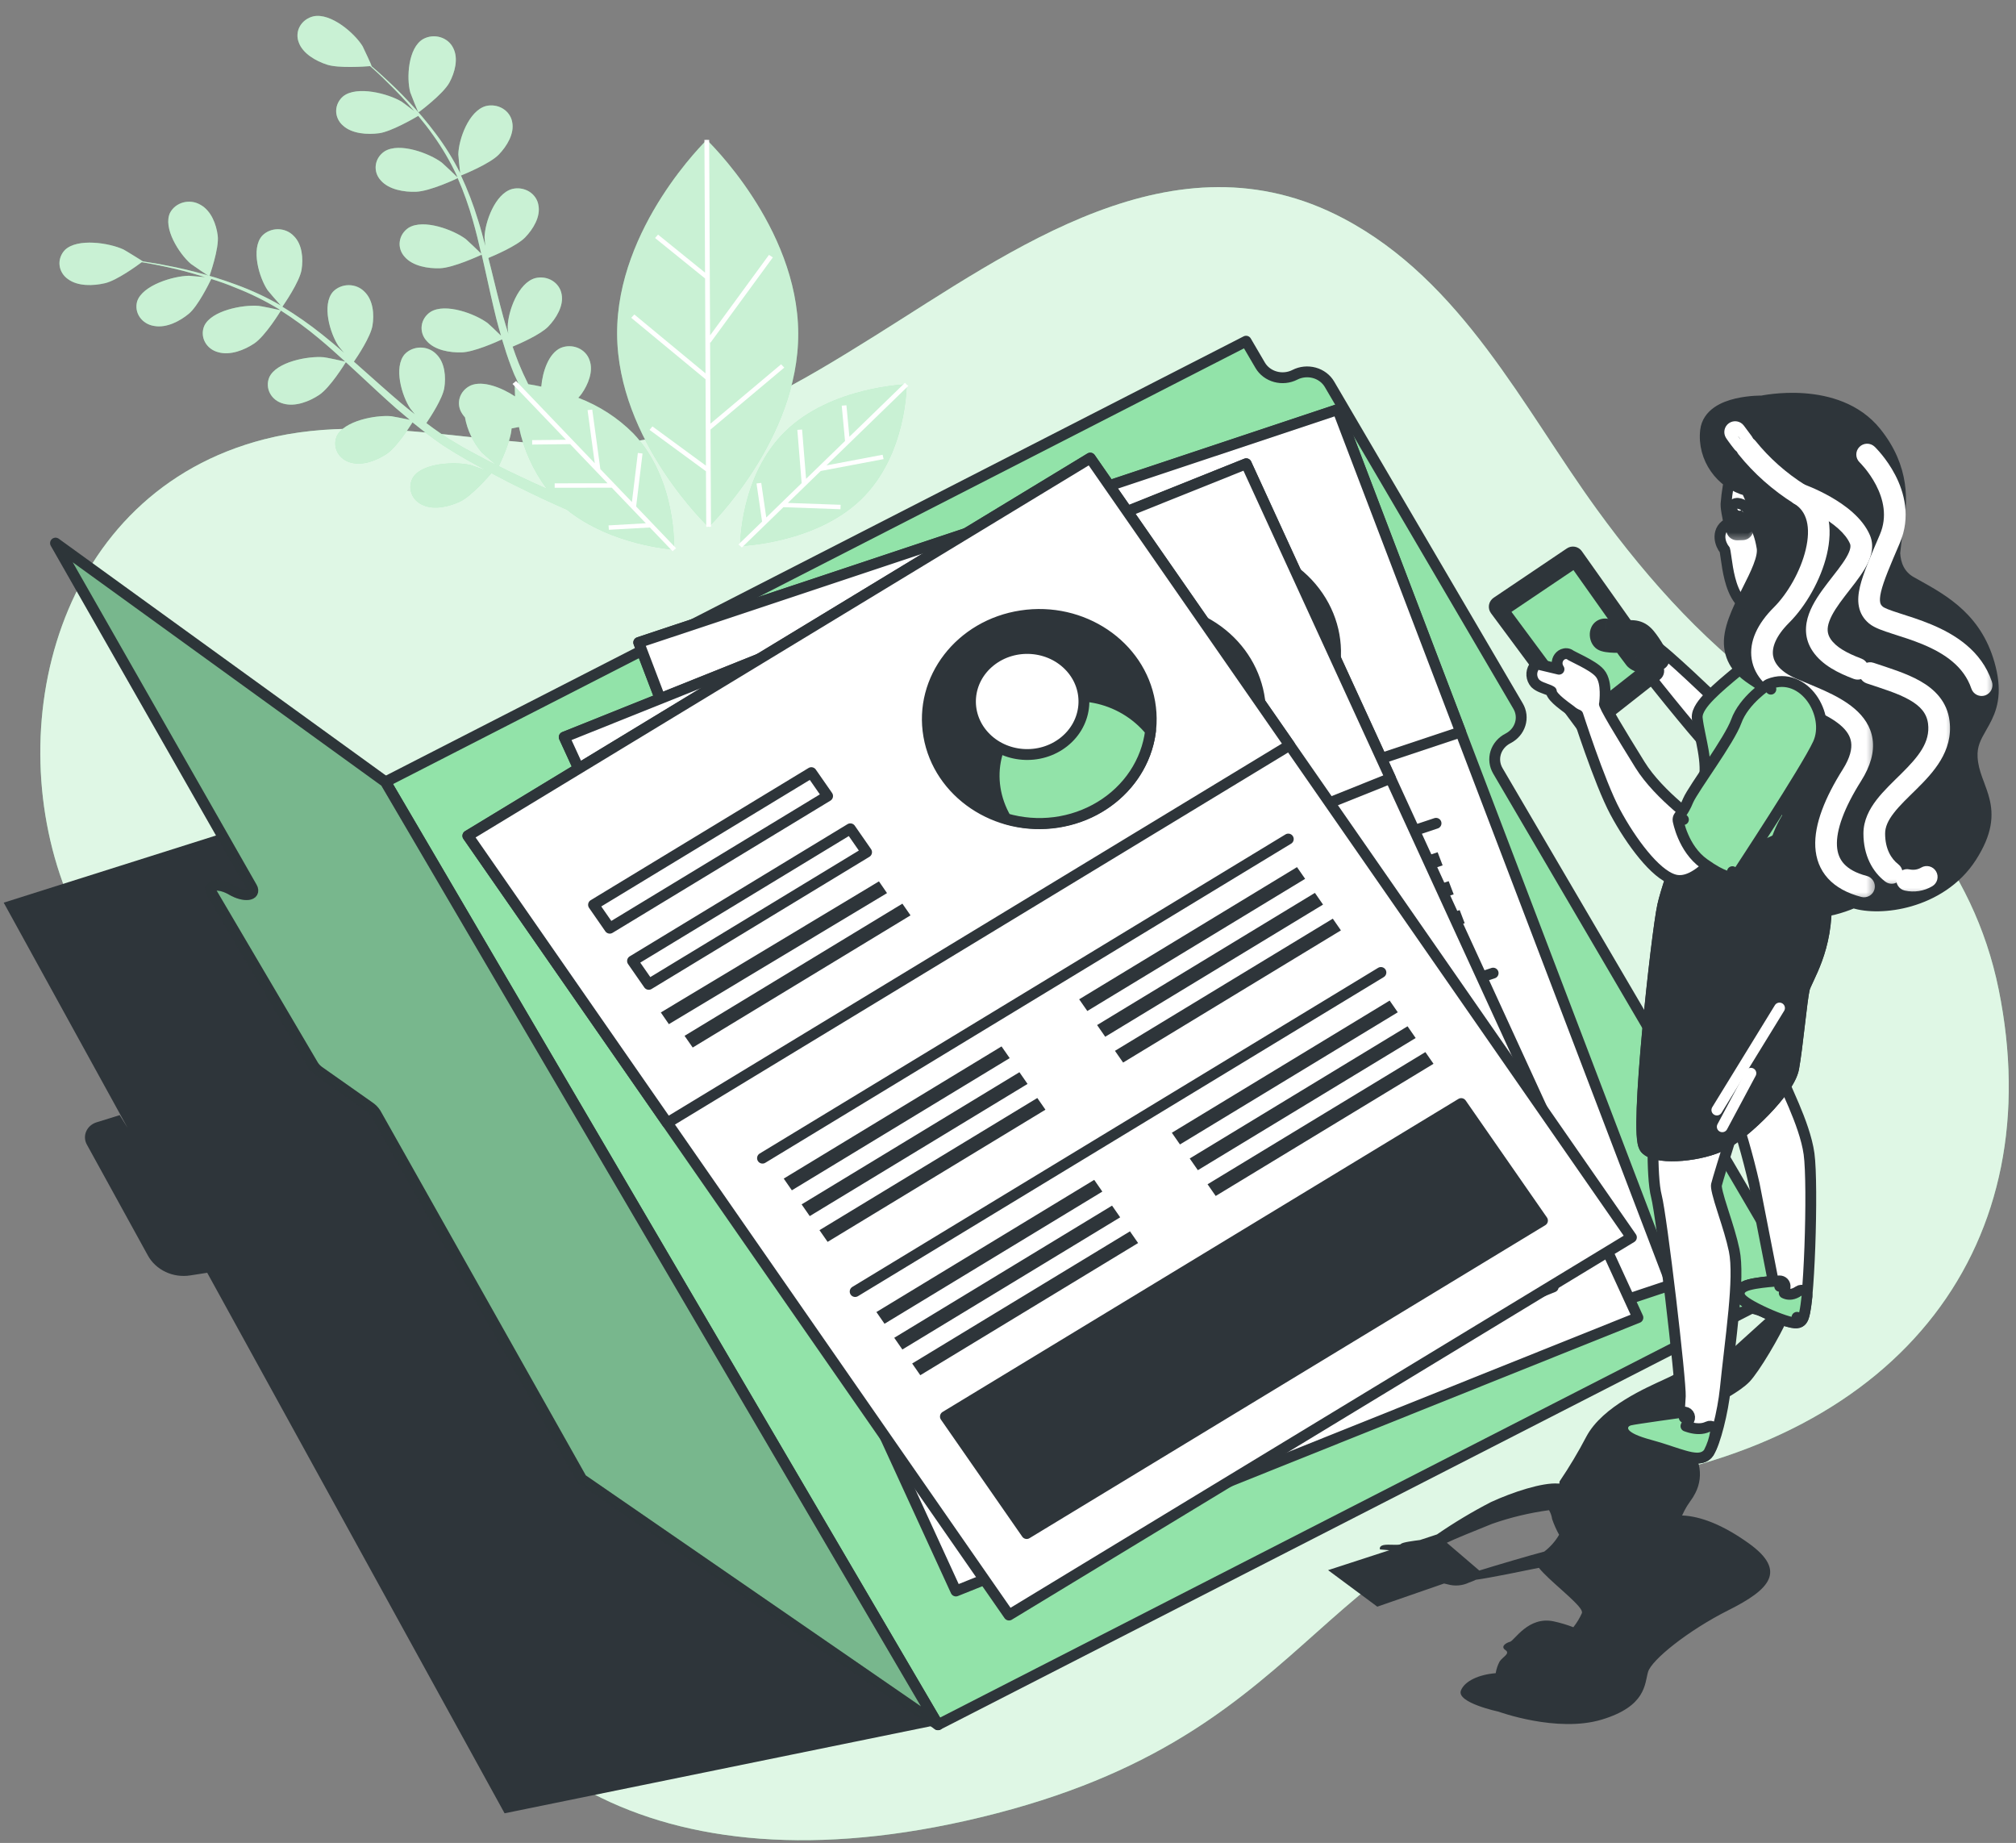 
<svg width="93" height="85" viewBox="0 0 93 85" fill="none" xmlns="http://www.w3.org/2000/svg">
<rect x="0" y="0" width="93" height="85" fill="#808080" stroke="none"/>
<path d="M73.659 23.486C70.267 18.81 67.453 12.962 61.968 10.072C54.168 5.962 46.669 11.55 40.354 15.494C37.037 17.564 33.506 19.72 29.487 20.32C23.739 21.18 17.901 18.802 12.202 20.258C2.572 22.718 -0.062 33.658 3.176 41.432C7.67 52.232 17.728 63.832 19.654 72.632C21.58 81.432 30.568 87.632 45.976 83.632C61.384 79.632 60.528 70.432 74.224 68.432C87.92 66.432 94.554 57.232 92.2 45.632C91.042 39.922 87.288 35.732 82.407 32.368C78.915 29.968 76.085 26.83 73.659 23.486Z" fill="#92E3A9"/>
<g opacity="0.7">
<path d="M73.659 23.486C70.267 18.81 67.453 12.962 61.968 10.072C54.168 5.962 46.669 11.55 40.354 15.494C37.037 17.564 33.506 19.72 29.487 20.32C23.739 21.18 17.901 18.802 12.202 20.258C2.572 22.718 -0.062 33.658 3.176 41.432C7.67 52.232 17.728 63.832 19.654 72.632C21.58 81.432 30.568 87.632 45.976 83.632C61.384 79.632 60.528 70.432 74.224 68.432C87.92 66.432 94.554 57.232 92.2 45.632C91.042 39.922 87.288 35.732 82.407 32.368C78.915 29.968 76.085 26.83 73.659 23.486Z" fill="white"/>
</g>
<path d="M19.305 5.184C19.305 5.184 20.441 4.346 20.732 3.808C20.98 3.35 21.16 2.702 20.904 2.208C20.847 2.092 20.765 1.988 20.663 1.903C20.561 1.819 20.441 1.755 20.311 1.717C20.18 1.678 20.043 1.666 19.907 1.68C19.772 1.694 19.641 1.735 19.523 1.8C18.823 2.2 18.748 3.6 18.926 4.26C18.941 4.318 19.294 5.2 19.305 5.184Z" fill="#92E3A9"/>
<path d="M8.804 12.17C8.849 12.21 9.66 12.758 9.66 12.744C9.66 12.73 10.12 11.46 10.043 10.862C9.979 10.352 9.746 9.718 9.245 9.444C9.129 9.376 8.999 9.331 8.864 9.312C8.729 9.293 8.591 9.302 8.459 9.336C8.327 9.371 8.204 9.431 8.099 9.512C7.994 9.594 7.908 9.695 7.847 9.81C7.505 10.51 8.26 11.704 8.804 12.17Z" fill="#92E3A9"/>
<path d="M32.605 6.454C32.605 6.454 28.447 10.466 28.468 15.4C28.49 20.334 32.688 24.306 32.688 24.306C32.688 24.306 36.846 20.294 36.823 15.366C36.799 10.438 32.605 6.454 32.605 6.454Z" fill="#92E3A9"/>
<path d="M26.675 18.346C26.73 18.29 26.781 18.231 26.827 18.168C27.129 17.74 27.388 17.116 27.193 16.604C27.152 16.482 27.083 16.37 26.992 16.274C26.902 16.179 26.791 16.102 26.666 16.049C26.542 15.997 26.407 15.969 26.27 15.968C26.133 15.967 25.998 15.993 25.872 16.044C25.308 16.294 25.029 17.14 24.97 17.832C24.756 17.784 24.541 17.746 24.368 17.72C24.293 17.562 24.218 17.404 24.141 17.246C24.064 17.088 24.002 16.916 23.927 16.75C23.827 16.504 23.737 16.246 23.647 15.988C23.977 15.85 24.931 15.432 25.291 15.062C25.65 14.692 26.016 14.102 25.907 13.568C25.886 13.442 25.837 13.321 25.762 13.213C25.688 13.106 25.591 13.014 25.476 12.944C25.361 12.874 25.232 12.828 25.097 12.808C24.962 12.788 24.823 12.795 24.691 12.828C23.902 13.046 23.437 14.366 23.422 15.052C23.422 15.074 23.422 15.22 23.45 15.394C23.371 15.138 23.29 14.886 23.219 14.626C23.016 13.888 22.834 13.13 22.648 12.372C22.609 12.214 22.568 12.056 22.528 11.898C22.806 11.784 23.848 11.338 24.223 10.952C24.597 10.566 24.946 9.992 24.837 9.458C24.816 9.331 24.767 9.21 24.693 9.103C24.619 8.995 24.521 8.903 24.407 8.833C24.292 8.764 24.162 8.717 24.027 8.697C23.892 8.677 23.753 8.684 23.621 8.718C22.834 8.936 22.369 10.256 22.352 10.942C22.352 10.968 22.367 11.142 22.387 11.342C22.279 10.93 22.172 10.522 22.042 10.12C21.832 9.43 21.572 8.754 21.265 8.096C21.364 8.056 22.596 7.558 23.011 7.128C23.379 6.746 23.737 6.166 23.628 5.632C23.607 5.506 23.557 5.385 23.483 5.278C23.409 5.17 23.311 5.079 23.196 5.009C23.082 4.939 22.953 4.893 22.817 4.873C22.682 4.852 22.544 4.859 22.412 4.892C21.622 5.112 21.158 6.43 21.143 7.118C21.143 7.166 21.203 7.794 21.233 8.018V7.994C20.914 7.355 20.535 6.743 20.101 6.166C19.716 5.65 19.298 5.155 18.851 4.684C18.442 4.242 18.038 3.862 17.676 3.528C17.482 3.348 17.298 3.188 17.124 3.04H17.141C17.156 3.04 16.756 2.182 16.726 2.13C16.356 1.53 15.269 0.588 14.464 0.752C14.331 0.783 14.206 0.839 14.098 0.918C13.99 0.997 13.9 1.096 13.836 1.209C13.771 1.323 13.733 1.447 13.724 1.575C13.715 1.703 13.734 1.832 13.781 1.952C13.961 2.468 14.573 2.818 15.093 2.984C15.613 3.15 16.788 3.074 17.075 3.05C17.253 3.206 17.439 3.376 17.64 3.568C17.991 3.91 18.385 4.296 18.783 4.744C18.89 4.864 18.997 4.996 19.106 5.122C18.877 4.944 18.558 4.706 18.524 4.686C17.903 4.316 16.471 3.944 15.838 4.436C15.735 4.521 15.653 4.624 15.596 4.741C15.539 4.857 15.509 4.983 15.507 5.111C15.506 5.239 15.533 5.366 15.588 5.483C15.642 5.6 15.722 5.706 15.823 5.792C16.236 6.172 16.951 6.218 17.494 6.144C18.038 6.07 19.076 5.474 19.294 5.344C19.53 5.628 19.765 5.924 19.99 6.246C20.404 6.824 20.762 7.435 21.06 8.072C21.077 8.11 21.09 8.15 21.105 8.186C21.008 8.08 20.43 7.534 20.383 7.5C19.81 7.07 18.432 6.554 17.745 6.978C17.633 7.051 17.538 7.146 17.467 7.255C17.397 7.365 17.352 7.487 17.335 7.614C17.319 7.741 17.331 7.87 17.371 7.993C17.412 8.115 17.479 8.228 17.569 8.324C17.935 8.744 18.639 8.864 19.189 8.844C19.831 8.824 21.068 8.244 21.115 8.214C21.396 8.857 21.631 9.516 21.819 10.188C21.961 10.684 22.083 11.188 22.2 11.704C22.072 11.568 21.533 11.062 21.49 11.028C20.916 10.598 19.538 10.082 18.849 10.506C18.737 10.579 18.643 10.674 18.572 10.784C18.502 10.893 18.457 11.016 18.441 11.143C18.424 11.269 18.436 11.398 18.476 11.52C18.517 11.643 18.584 11.756 18.674 11.852C19.042 12.272 19.744 12.392 20.296 12.372C20.912 12.352 22.11 11.794 22.222 11.746C22.275 11.978 22.329 12.21 22.38 12.444C22.549 13.204 22.714 13.968 22.9 14.716C22.966 14.976 23.039 15.23 23.114 15.484C22.913 15.284 22.538 14.934 22.504 14.908C21.931 14.476 20.55 13.96 19.863 14.384C19.751 14.457 19.657 14.552 19.586 14.661C19.515 14.771 19.47 14.893 19.454 15.02C19.437 15.147 19.45 15.276 19.49 15.399C19.53 15.521 19.598 15.634 19.688 15.73C20.054 16.152 20.758 16.27 21.308 16.252C21.858 16.234 22.877 15.784 23.161 15.652C23.287 16.074 23.42 16.49 23.574 16.894C23.645 17.066 23.703 17.246 23.788 17.408L23.906 17.666L23.745 17.652C23.745 17.652 23.745 17.894 23.76 18.284C23.155 17.884 22.282 17.534 21.715 17.778C21.592 17.835 21.483 17.915 21.396 18.013C21.308 18.112 21.244 18.226 21.207 18.349C21.17 18.473 21.162 18.602 21.181 18.728C21.201 18.855 21.25 18.976 21.323 19.084C21.359 19.142 21.402 19.196 21.449 19.246C21.557 19.843 21.826 20.404 22.232 20.876C22.262 20.908 22.673 21.264 22.889 21.44C22.675 21.336 22.474 21.24 22.26 21.118C21.952 20.958 21.631 20.78 21.319 20.608L20.82 20.31C20.655 20.216 20.51 20.11 20.351 20.006C20.122 19.852 19.895 19.684 19.669 19.514C19.861 19.23 20.413 18.388 20.495 17.896C20.576 17.404 20.531 16.72 20.125 16.332C20.033 16.237 19.921 16.161 19.796 16.109C19.671 16.057 19.536 16.03 19.399 16.03C19.262 16.03 19.127 16.057 19.002 16.109C18.877 16.161 18.765 16.237 18.674 16.332C18.145 16.932 18.537 18.262 18.928 18.844C18.941 18.862 19.037 18.978 19.142 19.112C18.928 18.942 18.714 18.772 18.5 18.592C17.897 18.08 17.298 17.542 16.694 17.006L16.326 16.68C16.491 16.442 17.096 15.534 17.182 15.02C17.268 14.506 17.218 13.844 16.814 13.454C16.722 13.359 16.61 13.283 16.486 13.231C16.361 13.179 16.225 13.152 16.088 13.152C15.952 13.152 15.816 13.179 15.691 13.231C15.566 13.283 15.454 13.359 15.363 13.454C14.834 14.054 15.226 15.382 15.618 15.964C15.63 15.986 15.746 16.122 15.877 16.274C15.545 15.988 15.211 15.704 14.869 15.434C14.286 14.967 13.67 14.536 13.026 14.146C13.084 14.062 13.818 13.01 13.912 12.438C13.993 11.93 13.948 11.262 13.542 10.874C13.451 10.779 13.339 10.703 13.214 10.651C13.089 10.599 12.954 10.572 12.818 10.572C12.681 10.572 12.546 10.599 12.421 10.651C12.296 10.703 12.184 10.779 12.093 10.874C11.562 11.474 11.954 12.804 12.346 13.386C12.373 13.426 12.797 13.92 12.953 14.09L12.93 14.076C12.287 13.706 11.61 13.391 10.908 13.134C10.278 12.899 9.635 12.699 8.982 12.534C8.378 12.376 7.817 12.268 7.321 12.174C7.049 12.126 6.803 12.088 6.57 12.052H6.585C6.595 12.052 5.757 11.534 5.699 11.508C5.042 11.202 3.576 10.974 3 11.524C2.908 11.618 2.837 11.729 2.794 11.851C2.75 11.972 2.734 12.1 2.747 12.227C2.76 12.355 2.801 12.478 2.869 12.59C2.936 12.701 3.027 12.798 3.137 12.874C3.593 13.212 4.308 13.188 4.849 13.06C5.391 12.932 6.315 12.26 6.54 12.092C6.779 12.132 7.036 12.178 7.319 12.234C7.813 12.336 8.369 12.456 8.964 12.634C9.125 12.68 9.294 12.734 9.459 12.782C9.161 12.754 8.755 12.718 8.714 12.718C7.98 12.732 6.574 13.158 6.328 13.896C6.292 14.019 6.284 14.148 6.304 14.275C6.325 14.401 6.374 14.522 6.448 14.629C6.522 14.737 6.62 14.828 6.734 14.898C6.849 14.968 6.978 15.014 7.113 15.034C7.685 15.138 8.307 14.808 8.716 14.466C9.125 14.124 9.639 13.092 9.746 12.866C10.109 12.98 10.479 13.106 10.856 13.266C11.544 13.534 12.205 13.859 12.831 14.236C12.868 14.258 12.902 14.286 12.938 14.308C12.795 14.27 11.99 14.108 11.933 14.108C11.201 14.044 9.746 14.324 9.422 15.032C9.372 15.15 9.348 15.278 9.354 15.405C9.359 15.533 9.393 15.658 9.454 15.772C9.514 15.886 9.6 15.988 9.705 16.069C9.81 16.15 9.933 16.21 10.064 16.244C10.621 16.406 11.278 16.142 11.725 15.844C12.241 15.5 12.932 14.366 12.958 14.324C13.571 14.716 14.157 15.145 14.71 15.608C15.121 15.95 15.524 16.31 15.924 16.676C15.735 16.63 14.989 16.476 14.933 16.476C14.201 16.412 12.746 16.692 12.423 17.4C12.372 17.519 12.349 17.646 12.355 17.773C12.36 17.901 12.394 18.026 12.455 18.14C12.515 18.255 12.601 18.356 12.706 18.438C12.811 18.519 12.933 18.579 13.065 18.614C13.621 18.776 14.278 18.512 14.725 18.214C15.228 17.878 15.896 16.796 15.954 16.704L16.497 17.204C17.086 17.752 17.674 18.304 18.273 18.832C18.487 19.014 18.701 19.188 18.903 19.362C18.618 19.302 18.098 19.2 18.047 19.196C17.312 19.134 15.86 19.414 15.534 20.122C15.484 20.241 15.461 20.368 15.466 20.495C15.472 20.622 15.506 20.747 15.567 20.862C15.627 20.976 15.713 21.077 15.818 21.158C15.923 21.24 16.045 21.3 16.176 21.334C16.73 21.496 17.39 21.232 17.837 20.934C18.284 20.636 18.868 19.734 19.029 19.48C19.382 19.766 19.739 20.044 20.099 20.302C20.259 20.41 20.416 20.53 20.576 20.626L21.049 20.922C21.378 21.122 21.691 21.292 21.999 21.462C22.155 21.55 22.305 21.628 22.459 21.712C22.181 21.61 21.738 21.456 21.695 21.446C20.983 21.28 19.497 21.35 19.063 22.004C18.994 22.114 18.951 22.237 18.936 22.364C18.921 22.492 18.935 22.62 18.977 22.742C19.019 22.864 19.088 22.976 19.18 23.071C19.271 23.166 19.383 23.242 19.508 23.294C20.03 23.534 20.724 23.366 21.22 23.134C21.759 22.878 22.573 21.934 22.671 21.822C23.05 22.022 23.42 22.222 23.769 22.39C24.702 22.858 25.517 23.23 26.149 23.506C28.203 25.166 31.094 25.35 31.094 25.35C31.094 25.35 31.246 22.114 29.209 19.984C28.502 19.272 27.637 18.713 26.675 18.346ZM23.009 21.5C23.073 21.368 23.566 20.34 23.6 19.76C23.713 19.74 23.829 19.718 23.94 19.694C24.151 20.717 24.588 21.688 25.224 22.544C24.85 22.378 24.445 22.194 24.017 21.99C23.688 21.838 23.352 21.674 23.009 21.5Z" fill="#92E3A9"/>
<path d="M41.824 17.726C41.824 17.726 38.359 17.826 36.239 19.884C34.118 21.942 34.146 25.182 34.146 25.182C34.146 25.182 37.61 25.082 39.729 23.024C41.848 20.966 41.824 17.726 41.824 17.726Z" fill="#92E3A9"/>
<g opacity="0.5">
<path d="M19.305 5.184C19.305 5.184 20.441 4.346 20.732 3.808C20.98 3.35 21.16 2.702 20.904 2.208C20.847 2.092 20.765 1.988 20.663 1.903C20.561 1.819 20.441 1.755 20.311 1.717C20.18 1.678 20.043 1.666 19.907 1.68C19.772 1.694 19.641 1.735 19.523 1.8C18.823 2.2 18.748 3.6 18.926 4.26C18.941 4.318 19.294 5.2 19.305 5.184Z" fill="white"/>
<path d="M8.804 12.17C8.849 12.21 9.66 12.758 9.66 12.744C9.66 12.73 10.12 11.46 10.043 10.862C9.979 10.352 9.746 9.718 9.245 9.444C9.129 9.376 8.999 9.331 8.864 9.312C8.729 9.293 8.591 9.302 8.459 9.336C8.327 9.371 8.204 9.431 8.099 9.512C7.994 9.594 7.908 9.695 7.847 9.81C7.505 10.51 8.26 11.704 8.804 12.17Z" fill="white"/>
<path d="M32.605 6.454C32.605 6.454 28.447 10.466 28.468 15.4C28.49 20.334 32.688 24.306 32.688 24.306C32.688 24.306 36.846 20.294 36.823 15.366C36.799 10.438 32.605 6.454 32.605 6.454Z" fill="white"/>
<path d="M26.675 18.346C26.73 18.29 26.781 18.231 26.827 18.168C27.129 17.74 27.388 17.116 27.193 16.604C27.152 16.482 27.083 16.37 26.992 16.274C26.902 16.179 26.791 16.102 26.666 16.049C26.542 15.997 26.407 15.969 26.27 15.968C26.133 15.967 25.998 15.993 25.872 16.044C25.308 16.294 25.029 17.14 24.97 17.832C24.756 17.784 24.541 17.746 24.368 17.72C24.293 17.562 24.218 17.404 24.141 17.246C24.064 17.088 24.002 16.916 23.927 16.75C23.827 16.504 23.737 16.246 23.647 15.988C23.977 15.85 24.931 15.432 25.291 15.062C25.65 14.692 26.016 14.102 25.907 13.568C25.886 13.442 25.837 13.321 25.762 13.213C25.688 13.106 25.591 13.014 25.476 12.944C25.361 12.874 25.232 12.828 25.097 12.808C24.962 12.788 24.823 12.795 24.691 12.828C23.902 13.046 23.437 14.366 23.422 15.052C23.422 15.074 23.422 15.22 23.45 15.394C23.371 15.138 23.29 14.886 23.219 14.626C23.016 13.888 22.834 13.13 22.648 12.372C22.609 12.214 22.568 12.056 22.528 11.898C22.806 11.784 23.848 11.338 24.223 10.952C24.597 10.566 24.946 9.992 24.837 9.458C24.816 9.331 24.767 9.21 24.693 9.103C24.619 8.995 24.521 8.903 24.407 8.833C24.292 8.764 24.162 8.717 24.027 8.697C23.892 8.677 23.753 8.684 23.621 8.718C22.834 8.936 22.369 10.256 22.352 10.942C22.352 10.968 22.367 11.142 22.387 11.342C22.279 10.93 22.172 10.522 22.042 10.12C21.832 9.43 21.572 8.754 21.265 8.096C21.364 8.056 22.596 7.558 23.011 7.128C23.379 6.746 23.737 6.166 23.628 5.632C23.607 5.506 23.557 5.385 23.483 5.278C23.409 5.17 23.311 5.079 23.196 5.009C23.082 4.939 22.953 4.893 22.817 4.873C22.682 4.852 22.544 4.859 22.412 4.892C21.622 5.112 21.158 6.43 21.143 7.118C21.143 7.166 21.203 7.794 21.233 8.018V7.994C20.914 7.355 20.535 6.743 20.101 6.166C19.716 5.65 19.298 5.155 18.851 4.684C18.442 4.242 18.038 3.862 17.676 3.528C17.482 3.348 17.298 3.188 17.124 3.04H17.141C17.156 3.04 16.756 2.182 16.726 2.13C16.356 1.53 15.269 0.588 14.464 0.752C14.331 0.783 14.206 0.839 14.098 0.918C13.99 0.997 13.9 1.096 13.836 1.209C13.771 1.323 13.733 1.447 13.724 1.575C13.715 1.703 13.734 1.832 13.781 1.952C13.961 2.468 14.573 2.818 15.093 2.984C15.613 3.15 16.788 3.074 17.075 3.05C17.253 3.206 17.439 3.376 17.64 3.568C17.991 3.91 18.385 4.296 18.783 4.744C18.89 4.864 18.997 4.996 19.106 5.122C18.877 4.944 18.558 4.706 18.524 4.686C17.903 4.316 16.471 3.944 15.838 4.436C15.735 4.521 15.653 4.624 15.596 4.741C15.539 4.857 15.509 4.983 15.507 5.111C15.506 5.239 15.533 5.366 15.588 5.483C15.642 5.6 15.722 5.706 15.823 5.792C16.236 6.172 16.951 6.218 17.494 6.144C18.038 6.07 19.076 5.474 19.294 5.344C19.53 5.628 19.765 5.924 19.99 6.246C20.404 6.824 20.762 7.435 21.06 8.072C21.077 8.11 21.09 8.15 21.105 8.186C21.008 8.08 20.43 7.534 20.383 7.5C19.81 7.07 18.432 6.554 17.745 6.978C17.633 7.051 17.538 7.146 17.467 7.255C17.397 7.365 17.352 7.487 17.335 7.614C17.319 7.741 17.331 7.87 17.371 7.993C17.412 8.115 17.479 8.228 17.569 8.324C17.935 8.744 18.639 8.864 19.189 8.844C19.831 8.824 21.068 8.244 21.115 8.214C21.396 8.857 21.631 9.516 21.819 10.188C21.961 10.684 22.083 11.188 22.2 11.704C22.072 11.568 21.533 11.062 21.49 11.028C20.916 10.598 19.538 10.082 18.849 10.506C18.737 10.579 18.643 10.674 18.572 10.784C18.502 10.893 18.457 11.016 18.441 11.143C18.424 11.269 18.436 11.398 18.476 11.52C18.517 11.643 18.584 11.756 18.674 11.852C19.042 12.272 19.744 12.392 20.296 12.372C20.912 12.352 22.11 11.794 22.222 11.746C22.275 11.978 22.329 12.21 22.38 12.444C22.549 13.204 22.714 13.968 22.9 14.716C22.966 14.976 23.039 15.23 23.114 15.484C22.913 15.284 22.538 14.934 22.504 14.908C21.931 14.476 20.55 13.96 19.863 14.384C19.751 14.457 19.657 14.552 19.586 14.661C19.515 14.771 19.47 14.893 19.454 15.02C19.437 15.147 19.45 15.276 19.49 15.399C19.53 15.521 19.598 15.634 19.688 15.73C20.054 16.152 20.758 16.27 21.308 16.252C21.858 16.234 22.877 15.784 23.161 15.652C23.287 16.074 23.42 16.49 23.574 16.894C23.645 17.066 23.703 17.246 23.788 17.408L23.906 17.666L23.745 17.652C23.745 17.652 23.745 17.894 23.76 18.284C23.155 17.884 22.282 17.534 21.715 17.778C21.592 17.835 21.483 17.915 21.396 18.013C21.308 18.112 21.244 18.226 21.207 18.349C21.17 18.473 21.162 18.602 21.181 18.728C21.201 18.855 21.25 18.976 21.323 19.084C21.359 19.142 21.402 19.196 21.449 19.246C21.557 19.843 21.826 20.404 22.232 20.876C22.262 20.908 22.673 21.264 22.889 21.44C22.675 21.336 22.474 21.24 22.26 21.118C21.952 20.958 21.631 20.78 21.319 20.608L20.82 20.31C20.655 20.216 20.51 20.11 20.351 20.006C20.122 19.852 19.895 19.684 19.669 19.514C19.861 19.23 20.413 18.388 20.495 17.896C20.576 17.404 20.531 16.72 20.125 16.332C20.033 16.237 19.921 16.161 19.796 16.109C19.671 16.057 19.536 16.03 19.399 16.03C19.262 16.03 19.127 16.057 19.002 16.109C18.877 16.161 18.765 16.237 18.674 16.332C18.145 16.932 18.537 18.262 18.928 18.844C18.941 18.862 19.037 18.978 19.142 19.112C18.928 18.942 18.714 18.772 18.5 18.592C17.897 18.08 17.298 17.542 16.694 17.006L16.326 16.68C16.491 16.442 17.096 15.534 17.182 15.02C17.268 14.506 17.218 13.844 16.814 13.454C16.722 13.359 16.61 13.283 16.486 13.231C16.361 13.179 16.225 13.152 16.088 13.152C15.952 13.152 15.816 13.179 15.691 13.231C15.566 13.283 15.454 13.359 15.363 13.454C14.834 14.054 15.226 15.382 15.618 15.964C15.63 15.986 15.746 16.122 15.877 16.274C15.545 15.988 15.211 15.704 14.869 15.434C14.286 14.967 13.67 14.536 13.026 14.146C13.084 14.062 13.818 13.01 13.912 12.438C13.993 11.93 13.948 11.262 13.542 10.874C13.451 10.779 13.339 10.703 13.214 10.651C13.089 10.599 12.954 10.572 12.818 10.572C12.681 10.572 12.546 10.599 12.421 10.651C12.296 10.703 12.184 10.779 12.093 10.874C11.562 11.474 11.954 12.804 12.346 13.386C12.373 13.426 12.797 13.92 12.953 14.09L12.93 14.076C12.287 13.706 11.61 13.391 10.908 13.134C10.278 12.899 9.635 12.699 8.982 12.534C8.378 12.376 7.817 12.268 7.321 12.174C7.049 12.126 6.803 12.088 6.57 12.052H6.585C6.595 12.052 5.757 11.534 5.699 11.508C5.042 11.202 3.576 10.974 3 11.524C2.908 11.618 2.837 11.729 2.794 11.851C2.75 11.972 2.734 12.1 2.747 12.227C2.76 12.355 2.801 12.478 2.869 12.59C2.936 12.701 3.027 12.798 3.137 12.874C3.593 13.212 4.308 13.188 4.849 13.06C5.391 12.932 6.315 12.26 6.54 12.092C6.779 12.132 7.036 12.178 7.319 12.234C7.813 12.336 8.369 12.456 8.964 12.634C9.125 12.68 9.294 12.734 9.459 12.782C9.161 12.754 8.755 12.718 8.714 12.718C7.98 12.732 6.574 13.158 6.328 13.896C6.292 14.019 6.284 14.148 6.304 14.275C6.325 14.401 6.374 14.522 6.448 14.629C6.522 14.737 6.62 14.828 6.734 14.898C6.849 14.968 6.978 15.014 7.113 15.034C7.685 15.138 8.307 14.808 8.716 14.466C9.125 14.124 9.639 13.092 9.746 12.866C10.109 12.98 10.479 13.106 10.856 13.266C11.544 13.534 12.205 13.859 12.831 14.236C12.868 14.258 12.902 14.286 12.938 14.308C12.795 14.27 11.99 14.108 11.933 14.108C11.201 14.044 9.746 14.324 9.422 15.032C9.372 15.15 9.348 15.278 9.354 15.405C9.359 15.533 9.393 15.658 9.454 15.772C9.514 15.886 9.6 15.988 9.705 16.069C9.81 16.15 9.933 16.21 10.064 16.244C10.621 16.406 11.278 16.142 11.725 15.844C12.241 15.5 12.932 14.366 12.958 14.324C13.571 14.716 14.157 15.145 14.71 15.608C15.121 15.95 15.524 16.31 15.924 16.676C15.735 16.63 14.989 16.476 14.933 16.476C14.201 16.412 12.746 16.692 12.423 17.4C12.372 17.519 12.349 17.646 12.355 17.773C12.36 17.901 12.394 18.026 12.455 18.14C12.515 18.255 12.601 18.356 12.706 18.438C12.811 18.519 12.933 18.579 13.065 18.614C13.621 18.776 14.278 18.512 14.725 18.214C15.228 17.878 15.896 16.796 15.954 16.704L16.497 17.204C17.086 17.752 17.674 18.304 18.273 18.832C18.487 19.014 18.701 19.188 18.903 19.362C18.618 19.302 18.098 19.2 18.047 19.196C17.312 19.134 15.86 19.414 15.534 20.122C15.484 20.241 15.461 20.368 15.466 20.495C15.472 20.622 15.506 20.747 15.567 20.862C15.627 20.976 15.713 21.077 15.818 21.158C15.923 21.24 16.045 21.3 16.176 21.334C16.73 21.496 17.39 21.232 17.837 20.934C18.284 20.636 18.868 19.734 19.029 19.48C19.382 19.766 19.739 20.044 20.099 20.302C20.259 20.41 20.416 20.53 20.576 20.626L21.049 20.922C21.378 21.122 21.691 21.292 21.999 21.462C22.155 21.55 22.305 21.628 22.459 21.712C22.181 21.61 21.738 21.456 21.695 21.446C20.983 21.28 19.497 21.35 19.063 22.004C18.994 22.114 18.951 22.237 18.936 22.364C18.921 22.492 18.935 22.62 18.977 22.742C19.019 22.864 19.088 22.976 19.18 23.071C19.271 23.166 19.383 23.242 19.508 23.294C20.03 23.534 20.724 23.366 21.22 23.134C21.759 22.878 22.573 21.934 22.671 21.822C23.05 22.022 23.42 22.222 23.769 22.39C24.702 22.858 25.517 23.23 26.149 23.506C28.203 25.166 31.094 25.35 31.094 25.35C31.094 25.35 31.246 22.114 29.209 19.984C28.502 19.272 27.637 18.713 26.675 18.346ZM23.009 21.5C23.073 21.368 23.566 20.34 23.6 19.76C23.713 19.74 23.829 19.718 23.94 19.694C24.151 20.717 24.588 21.688 25.224 22.544C24.85 22.378 24.445 22.194 24.017 21.99C23.688 21.838 23.352 21.674 23.009 21.5Z" fill="white"/>
<path d="M41.824 17.726C41.824 17.726 38.359 17.826 36.239 19.884C34.118 21.942 34.146 25.182 34.146 25.182C34.146 25.182 37.61 25.082 39.729 23.024C41.848 20.966 41.824 17.726 41.824 17.726Z" fill="white"/>
</g>
<path d="M32.776 19.812L36.179 16.954L36.033 16.802L32.774 19.54L32.757 15.792L32.776 15.804L35.652 11.872L35.473 11.756L32.757 15.468L32.714 6.454H32.496L32.524 12.574L30.358 10.822L30.217 10.976L32.526 12.844L32.545 17.22L29.262 14.504L29.119 14.658L32.547 17.492L32.564 21.476L30.097 19.666L29.964 19.828L32.566 21.736L32.579 24.3H32.798L32.776 19.812Z" fill="white"/>
<path d="M29.641 20.916L29.425 20.892L29.151 23.156L27.689 21.63H27.694L27.321 18.89L27.105 18.916L27.437 21.366L23.805 17.572L23.643 17.708L26.108 20.282L24.548 20.3L24.55 20.504L26.3 20.484L28.027 22.29L25.588 22.292V22.496L28.222 22.494L29.793 24.134L28.073 24.232L28.087 24.434L29.979 24.328L31.026 25.422L31.188 25.286L29.346 23.36L29.641 20.916Z" fill="white"/>
<path d="M37.863 21.722L40.761 21.174L40.716 20.974L38.126 21.464L41.901 17.798L41.745 17.656L39.183 20.144L39.046 18.692L38.83 18.71L38.982 20.34L37.185 22.084L37.001 19.81L36.782 19.826L36.981 22.282L35.349 23.868L35.117 22.272L34.899 22.298L35.156 24.056L34.067 25.112L34.223 25.252L36.14 23.392L38.77 23.486L38.779 23.282L36.344 23.196L37.863 21.72V21.722Z" fill="white"/>
<path d="M43.269 79.548L17.781 36.062L0.171 41.632L5.883 52.012L5.521 51.432L4.451 51.764C4.345 51.797 4.247 51.852 4.165 51.924C4.083 51.995 4.019 52.083 3.977 52.18C3.934 52.278 3.915 52.382 3.92 52.487C3.925 52.592 3.955 52.695 4.006 52.788L6.822 57.906C7.002 58.233 7.288 58.499 7.64 58.664C7.991 58.829 8.39 58.885 8.778 58.824L9.559 58.702L23.277 83.632L43.269 79.548Z" fill="#2E353A"/>
<path d="M59.734 17.286C59.46 17.426 59.138 17.459 58.838 17.377C58.538 17.295 58.286 17.106 58.135 16.85L57.483 15.736L17.781 36.062L43.269 79.548L82.972 59.224L69.096 35.55C68.947 35.294 68.912 34.994 68.999 34.714C69.087 34.434 69.289 34.198 69.563 34.058C69.698 33.989 69.818 33.895 69.915 33.782C70.012 33.67 70.084 33.54 70.127 33.401C70.171 33.263 70.184 33.117 70.168 32.974C70.151 32.83 70.104 32.691 70.029 32.564L61.33 17.722C61.18 17.467 60.928 17.277 60.629 17.195C60.329 17.114 60.007 17.146 59.734 17.286Z" fill="#92E3A9" stroke="#2E353A" stroke-width="0.5" stroke-linecap="round" stroke-linejoin="round"/>
<path d="M61.709 18.89L29.465 29.633L44.86 69.995L77.104 59.253L61.709 18.89Z" fill="white" stroke="#2E353A" stroke-width="0.5" stroke-linecap="round" stroke-linejoin="round"/>
<path d="M61.711 18.892L29.466 29.634L35.138 44.504L67.382 33.761L61.711 18.892Z" fill="white" stroke="#2E353A" stroke-width="0.5" stroke-linecap="round" stroke-linejoin="round"/>
<path d="M59.215 34.168C61.623 32.74 62.335 29.758 60.807 27.508C59.278 25.257 56.087 24.591 53.679 26.02C51.272 27.448 50.559 30.431 52.088 32.681C53.616 34.931 56.807 35.597 59.215 34.168Z" fill="#2E353A" stroke="#2E353A" stroke-width="0.5" stroke-linecap="round" stroke-linejoin="round"/>
<path d="M58.18 34.646C58.896 34.408 59.547 34.026 60.086 33.525C60.625 33.025 61.039 32.419 61.298 31.752C60.401 29.876 58.21 28.898 56.237 29.552C54.264 30.206 53.23 32.264 53.806 34.246C54.459 34.61 55.189 34.834 55.945 34.904C56.701 34.973 57.465 34.885 58.18 34.646Z" fill="white" stroke="#2E353A" stroke-width="0.5" stroke-linecap="round" stroke-linejoin="round"/>
<path d="M57.834 31.031C58.917 30.136 59.02 28.591 58.063 27.578C57.106 26.566 55.452 26.47 54.369 27.365C53.285 28.259 53.183 29.805 54.14 30.817C55.097 31.83 56.751 31.925 57.834 31.031Z" fill="white" stroke="#2E353A" stroke-width="0.5" stroke-linecap="round" stroke-linejoin="round"/>
<path d="M45.605 30.223L34.321 33.982L34.782 35.194L46.067 31.434L45.605 30.223Z" fill="white" stroke="#2E353A" stroke-width="0.5" stroke-linecap="round" stroke-linejoin="round"/>
<path d="M46.716 33.133L35.432 36.893L35.894 38.104L47.178 34.344L46.716 33.133Z" fill="white" stroke="#2E353A" stroke-width="0.5" stroke-linecap="round" stroke-linejoin="round"/>
<path d="M47.639 35.556L36.355 39.315L36.586 39.922L47.87 36.162L47.639 35.556Z" fill="#2E353A"/>
<path d="M48.194 37.011L36.91 40.77L37.141 41.377L48.425 37.618L48.194 37.011Z" fill="#2E353A"/>
<path d="M51.014 44.405L39.73 48.165L39.961 48.771L51.245 45.012L51.014 44.405Z" fill="#2E353A"/>
<path d="M51.522 45.74L40.237 49.499L40.469 50.106L51.753 46.347L51.522 45.74Z" fill="#2E353A"/>
<path d="M52.031 47.073L40.747 50.832L40.978 51.439L52.263 47.679L52.031 47.073Z" fill="#2E353A"/>
<path d="M66.319 39.306L55.035 43.065L55.266 43.672L66.55 39.912L66.319 39.306Z" fill="#2E353A"/>
<path d="M66.829 40.641L55.544 44.4L55.776 45.007L67.06 41.247L66.829 40.641Z" fill="#2E353A"/>
<path d="M67.336 41.974L56.052 45.733L56.283 46.34L67.568 42.58L67.336 41.974Z" fill="#2E353A"/>
<path d="M39.006 47.044L66.246 37.972" stroke="#2E353A" stroke-width="0.5" stroke-linecap="round" stroke-linejoin="round"/>
<path d="M53.65 51.315L42.366 55.074L42.597 55.681L53.881 51.921L53.65 51.315Z" fill="#2E353A"/>
<path d="M54.157 52.65L42.873 56.41L43.105 57.016L54.389 53.257L54.157 52.65Z" fill="#2E353A"/>
<path d="M54.667 53.983L43.383 57.742L43.614 58.349L54.898 54.59L54.667 53.983Z" fill="#2E353A"/>
<path d="M68.955 46.216L57.671 49.975L57.902 50.582L69.186 46.823L68.955 46.216Z" fill="#2E353A"/>
<path d="M69.464 47.551L58.18 51.31L58.412 51.917L69.696 48.157L69.464 47.551Z" fill="#2E353A"/>
<path d="M69.972 48.884L58.688 52.643L58.919 53.25L70.203 49.49L69.972 48.884Z" fill="#2E353A"/>
<path d="M41.64 53.954L68.88 44.882" stroke="#2E353A" stroke-width="0.5" stroke-linecap="round" stroke-linejoin="round"/>
<path d="M70.989 51.548L44.268 60.451L46.58 66.511L73.3 57.609L70.989 51.548Z" fill="#2E353A" stroke="#2E353A" stroke-width="0.5" stroke-linecap="round" stroke-linejoin="round"/>
<path d="M57.488 21.389L26.027 33.997L44.097 73.379L75.558 60.771L57.488 21.389Z" fill="white" stroke="#2E353A" stroke-width="0.5" stroke-linecap="round" stroke-linejoin="round"/>
<path d="M57.49 21.389L26.029 33.998L32.686 48.506L64.147 35.898L57.49 21.389Z" fill="white" stroke="#2E353A" stroke-width="0.5" stroke-linecap="round" stroke-linejoin="round"/>
<path d="M57.352 35.459C58.874 33.205 58.153 30.224 55.742 28.802C53.33 27.379 50.141 28.053 48.619 30.307C47.096 32.561 47.817 35.541 50.229 36.964C52.641 38.386 55.83 37.712 57.352 35.459Z" fill="#2E353A" stroke="#2E353A" stroke-width="0.5" stroke-linecap="round" stroke-linejoin="round"/>
<path d="M55.022 37.32C55.72 37.041 56.344 36.62 56.848 36.089C57.352 35.558 57.724 34.929 57.938 34.248C56.92 32.43 54.666 31.58 52.742 32.352C50.819 33.124 49.924 35.234 50.63 37.178C51.306 37.502 52.05 37.683 52.809 37.708C53.568 37.733 54.324 37.6 55.022 37.32Z" fill="white" stroke="#2E353A" stroke-width="0.5" stroke-linecap="round" stroke-linejoin="round"/>
<path d="M54.366 33.788C55.423 32.866 55.48 31.319 54.494 30.331C53.508 29.343 51.852 29.289 50.795 30.211C49.738 31.132 49.681 32.68 50.667 33.668C51.653 34.656 53.309 34.709 54.366 33.788Z" fill="white" stroke="#2E353A" stroke-width="0.5" stroke-linecap="round" stroke-linejoin="round"/>
<path d="M42.174 33.643L31.164 38.055L31.706 39.237L42.716 34.825L42.174 33.643Z" fill="white" stroke="#2E353A" stroke-width="0.5" stroke-linecap="round" stroke-linejoin="round"/>
<path d="M43.477 36.481L32.467 40.893L33.009 42.075L44.02 37.663L43.477 36.481Z" fill="white" stroke="#2E353A" stroke-width="0.5" stroke-linecap="round" stroke-linejoin="round"/>
<path d="M44.563 38.845L33.553 43.258L33.825 43.849L44.835 39.437L44.563 38.845Z" fill="#2E353A"/>
<path d="M45.214 40.265L34.204 44.677L34.475 45.269L45.486 40.856L45.214 40.265Z" fill="#2E353A"/>
<path d="M48.525 47.48L37.515 51.892L37.787 52.484L48.797 48.071L48.525 47.48Z" fill="#2E353A"/>
<path d="M49.122 48.78L38.112 53.193L38.384 53.785L49.394 49.372L49.122 48.78Z" fill="#2E353A"/>
<path d="M49.717 50.084L38.707 54.496L38.979 55.088L49.989 50.676L49.717 50.084Z" fill="#2E353A"/>
<path d="M63.457 41.498L52.447 45.91L52.719 46.502L63.729 42.089L63.457 41.498Z" fill="#2E353A"/>
<path d="M64.053 42.796L53.043 47.209L53.315 47.801L64.325 43.388L64.053 42.796Z" fill="#2E353A"/>
<path d="M64.653 44.099L53.642 48.511L53.914 49.103L64.924 44.691L64.653 44.099Z" fill="#2E353A"/>
<path d="M36.716 50.816L63.295 40.166" stroke="#2E353A" stroke-width="0.5" stroke-linecap="round" stroke-linejoin="round"/>
<path d="M51.618 54.223L40.607 58.635L40.879 59.227L51.889 54.815L51.618 54.223Z" fill="#2E353A"/>
<path d="M52.216 55.522L41.206 59.934L41.477 60.526L52.487 56.114L52.216 55.522Z" fill="#2E353A"/>
<path d="M52.813 56.824L41.803 61.237L42.074 61.829L53.084 57.416L52.813 56.824Z" fill="#2E353A"/>
<path d="M66.553 48.238L55.542 52.651L55.814 53.242L66.824 48.83L66.553 48.238Z" fill="#2E353A"/>
<path d="M67.149 49.537L56.139 53.95L56.41 54.541L67.42 50.129L67.149 49.537Z" fill="#2E353A"/>
<path d="M67.744 50.841L56.734 55.253L57.005 55.845L68.015 51.432L67.744 50.841Z" fill="#2E353A"/>
<path d="M39.808 57.558L66.387 46.908" stroke="#2E353A" stroke-width="0.5" stroke-linecap="round" stroke-linejoin="round"/>
<path d="M68.939 53.441L42.867 63.889L45.58 69.802L71.652 59.354L68.939 53.441Z" fill="#2E353A" stroke="#2E353A" stroke-width="0.5" stroke-linecap="round" stroke-linejoin="round"/>
<path d="M50.294 21.128L21.582 38.548L46.546 74.489L75.259 57.069L50.294 21.128Z" fill="white" stroke="#2E353A" stroke-width="0.5" stroke-linecap="round" stroke-linejoin="round"/>
<path d="M50.295 21.13L21.583 38.549L30.78 51.79L59.492 34.371L50.295 21.13Z" fill="white" stroke="#2E353A" stroke-width="0.5" stroke-linecap="round" stroke-linejoin="round"/>
<path d="M48.771 37.929C51.586 37.502 53.498 35.022 53.04 32.391C52.583 29.761 49.93 27.974 47.115 28.402C44.3 28.829 42.389 31.309 42.846 33.94C43.304 36.57 45.956 38.356 48.771 37.929Z" fill="#2E353A" stroke="#2E353A" stroke-width="0.5" stroke-linecap="round" stroke-linejoin="round"/>
<path d="M50.759 37.2C51.396 36.814 51.935 36.301 52.335 35.698C52.736 35.094 52.989 34.416 53.076 33.71C51.741 32.078 49.365 31.602 47.611 32.666C45.856 33.73 45.355 35.954 46.406 37.758C47.13 37.971 47.897 38.031 48.649 37.935C49.402 37.838 50.122 37.587 50.759 37.2Z" fill="#92E3A9" stroke="#2E353A" stroke-width="0.5" stroke-linecap="round" stroke-linejoin="round"/>
<path d="M49.083 34.216C50.183 33.34 50.315 31.797 49.378 30.768C48.44 29.74 46.788 29.616 45.688 30.493C44.588 31.369 44.456 32.913 45.393 33.941C46.331 34.969 47.982 35.092 49.083 34.216Z" fill="white" stroke="#2E353A" stroke-width="0.5" stroke-linecap="round" stroke-linejoin="round"/>
<path d="M37.428 35.635L27.38 41.731L28.129 42.81L38.178 36.714L37.428 35.635Z" fill="white" stroke="#2E353A" stroke-width="0.5" stroke-linecap="round" stroke-linejoin="round"/>
<path d="M39.227 38.225L29.179 44.322L29.928 45.4L39.976 39.304L39.227 38.225Z" fill="white" stroke="#2E353A" stroke-width="0.5" stroke-linecap="round" stroke-linejoin="round"/>
<path d="M40.547 40.65L30.484 46.696L30.856 47.236L40.919 41.191L40.547 40.65Z" fill="#2E353A"/>
<path d="M41.628 41.678L31.579 47.774L31.955 48.314L42.003 42.218L41.628 41.678Z" fill="#2E353A"/>
<path d="M46.202 48.262L36.154 54.358L36.529 54.899L46.578 48.802L46.202 48.262Z" fill="#2E353A"/>
<path d="M47.027 49.452L36.979 55.548L37.354 56.088L47.402 49.992L47.027 49.452Z" fill="#2E353A"/>
<path d="M47.852 50.641L37.803 56.737L38.179 57.277L48.227 51.181L47.852 50.641Z" fill="#2E353A"/>
<path d="M59.832 39.993L49.783 46.089L50.159 46.629L60.207 40.533L59.832 39.993Z" fill="#2E353A"/>
<path d="M60.658 41.181L50.61 47.277L50.985 47.817L61.033 41.721L60.658 41.181Z" fill="#2E353A"/>
<path d="M61.483 42.37L51.434 48.466L51.81 49.007L61.858 42.91L61.483 42.37Z" fill="#2E353A"/>
<path d="M35.175 53.416L59.43 38.698" stroke="#2E353A" stroke-width="0.5" stroke-linecap="round" stroke-linejoin="round"/>
<path d="M50.477 54.417L40.429 60.513L40.804 61.054L50.852 54.958L50.477 54.417Z" fill="#2E353A"/>
<path d="M51.3 55.605L41.252 61.701L41.627 62.241L51.675 56.145L51.3 55.605Z" fill="#2E353A"/>
<path d="M52.127 56.791L42.079 62.887L42.454 63.427L52.502 57.331L52.127 56.791Z" fill="#2E353A"/>
<path d="M64.106 46.148L54.058 52.244L54.433 52.784L64.481 46.688L64.106 46.148Z" fill="#2E353A"/>
<path d="M64.931 47.334L54.883 53.431L55.258 53.971L65.306 47.875L64.931 47.334Z" fill="#2E353A"/>
<path d="M65.754 48.524L55.706 54.62L56.081 55.16L66.129 49.064L65.754 48.524Z" fill="#2E353A"/>
<path d="M39.449 59.568L63.703 44.852" stroke="#2E353A" stroke-width="0.5" stroke-linecap="round" stroke-linejoin="round"/>
<path d="M67.407 50.898L43.613 65.334L47.362 70.73L71.156 56.294L67.407 50.898Z" fill="#2E353A" stroke="#2E353A" stroke-width="0.5" stroke-linecap="round" stroke-linejoin="round"/>
<path d="M17.781 36.062L2.562 25.05L11.618 40.928C11.832 41.312 11.265 41.384 10.687 41.044C10.103 40.702 9.527 40.778 9.756 41.166L14.454 49.146C14.528 49.26 14.626 49.358 14.742 49.436L17.037 51.052C17.156 51.131 17.256 51.232 17.33 51.35L26.833 68.22L43.271 79.548L17.781 36.062Z" fill="#92E3A9" stroke="#2E353A" stroke-width="0.5" stroke-linecap="round" stroke-linejoin="round"/>
<path opacity="0.25" d="M17.781 36.062L2.562 25.05L11.618 40.928C11.832 41.312 11.265 41.384 10.687 41.044C10.103 40.702 9.527 40.778 9.756 41.166L14.454 49.146C14.528 49.26 14.626 49.358 14.742 49.436L17.037 51.052C17.156 51.131 17.256 51.232 17.33 51.35L26.833 68.22L43.271 79.548L17.781 36.062Z" fill="#2E353A" stroke="#2E353A" stroke-width="0.5" stroke-linecap="round" stroke-linejoin="round"/>
<path d="M82.608 60.304C82.605 60.297 82.599 60.291 82.591 60.288C82.341 60.186 80.237 60.204 80.181 60.32C80.181 60.334 80.192 60.352 80.224 60.372C80.269 60.398 80.316 60.421 80.365 60.44C80.425 60.464 80.498 60.49 80.579 60.516C80.661 60.542 80.738 60.568 80.821 60.592L81.179 60.696L81.367 60.748L81.491 60.78L79.313 62.75C78.859 63.137 78.382 63.5 77.885 63.838L77.787 63.746C77.644 63.617 77.494 63.497 77.335 63.386V63.334C77.151 63.444 76.959 63.541 76.76 63.626C76.015 63.976 73.926 64.852 73.181 66.256C72.808 66.969 72.394 67.662 71.94 68.332V68.424H71.88C71.159 68.366 69.785 68.814 68.775 69.28C67.913 69.726 67.082 70.224 66.289 70.77L65.505 71.028C65.221 71.066 64.699 71.128 64.626 71.21C64.553 71.292 64.046 71.21 63.821 71.262C63.596 71.314 63.661 71.462 63.661 71.462L64.089 71.5L61.266 72.418L63.536 74.102L66.616 73.034L66.781 73.072C67.109 73.166 67.464 73.137 67.769 72.99C67.878 72.952 67.984 72.909 68.088 72.86C68.658 72.79 70.389 72.434 70.99 72.31C71.442 72.882 72.73 73.844 72.95 74.26C72.961 74.282 72.969 74.305 72.976 74.328C72.976 74.328 72.976 74.338 72.976 74.344C72.981 74.361 72.981 74.379 72.976 74.396C72.874 74.629 72.741 74.849 72.58 75.05C72.287 74.937 71.984 74.847 71.675 74.78C70.504 74.528 69.865 75.664 69.661 75.72C69.458 75.776 69.21 75.944 69.447 76.104C69.685 76.264 69.325 76.412 69.18 76.628C69.089 76.799 69.028 76.982 68.998 77.17C68.225 77.232 67.564 77.53 67.393 77.97C67.179 78.532 69.128 78.944 69.128 78.944C69.128 78.944 71.827 79.93 73.886 79.312C75.944 78.694 75.865 77.664 76.026 77.112C76.186 76.56 77.866 75.202 79.751 74.256C81.637 73.31 82.456 72.456 80.663 71.174C79.486 70.332 78.45 69.928 77.596 69.896C77.618 69.848 77.641 69.8 77.665 69.754L77.708 69.666C77.733 69.616 77.763 69.568 77.791 69.518L77.834 69.446C77.879 69.374 77.926 69.304 77.977 69.234C78.067 69.115 78.145 68.99 78.21 68.858C78.418 68.452 78.474 67.991 78.367 67.552C78.33 67.425 78.31 67.295 78.307 67.164C78.35 66.902 78.816 65.872 78.936 65.414C78.94 65.382 78.94 65.35 78.936 65.318C78.919 65.189 78.875 65.064 78.808 64.95C79.289 64.682 80.258 64.194 80.704 63.732C81.149 63.27 82.122 61.624 82.486 60.78C82.501 60.746 82.514 60.712 82.527 60.68C82.54 60.65 82.55 60.618 82.561 60.59C82.57 60.562 82.578 60.536 82.587 60.512V60.502C82.587 60.482 82.6 60.46 82.604 60.442C82.603 60.439 82.603 60.435 82.604 60.432C82.604 60.414 82.604 60.398 82.604 60.384V60.37C82.605 60.359 82.605 60.349 82.604 60.338V60.322C82.604 60.322 82.61 60.31 82.608 60.304ZM71.238 71.562C70.577 71.734 69.053 72.184 68.242 72.436L66.744 71.154C67.108 70.978 67.915 70.65 68.831 70.282C69.68 69.985 70.561 69.773 71.459 69.652C71.533 69.781 71.582 69.921 71.602 70.066C71.688 70.314 71.795 70.555 71.923 70.786C71.751 71.084 71.519 71.347 71.238 71.562Z" fill="#2E353A"/>
<path d="M79.842 50.53C79.794 50.596 79.781 50.682 79.809 50.759C80.253 52.024 80.626 53.31 80.923 54.612C81.074 55.385 81.307 56.574 81.502 57.57L81.752 58.845L81.801 59.094C81.653 59.106 81.463 59.124 81.272 59.148C81.069 59.174 80.853 59.209 80.683 59.256C80.6 59.279 80.513 59.308 80.442 59.348C80.389 59.377 80.256 59.459 80.237 59.621C80.225 59.727 80.273 59.809 80.299 59.846C80.329 59.89 80.368 59.928 80.403 59.959C80.475 60.022 80.571 60.087 80.675 60.151C80.887 60.281 81.17 60.425 81.459 60.557C81.748 60.688 82.05 60.81 82.304 60.894C82.431 60.936 82.55 60.97 82.652 60.991C82.703 61.001 82.755 61.008 82.803 61.011C82.848 61.014 82.908 61.014 82.968 60.996C83.061 60.968 83.112 60.901 83.133 60.87C83.159 60.833 83.176 60.793 83.189 60.759C83.215 60.69 83.236 60.604 83.254 60.511C83.292 60.322 83.325 60.064 83.355 59.761C83.414 59.153 83.46 58.341 83.491 57.492C83.552 55.804 83.552 53.929 83.453 53.218C83.353 52.496 83.04 51.67 82.752 50.989C82.655 50.759 82.558 50.54 82.473 50.347C82.431 50.253 82.393 50.166 82.358 50.086C82.303 49.961 82.258 49.854 82.225 49.767C82.189 49.676 82.172 49.62 82.167 49.593C82.127 49.384 82.063 49.079 82.01 48.827C81.983 48.701 81.959 48.587 81.942 48.505L81.921 48.409L81.915 48.382L81.914 48.376L81.913 48.374L81.913 48.373L81.913 48.373L81.913 48.373L81.669 48.426L81.913 48.373C81.892 48.277 81.817 48.202 81.72 48.181C81.623 48.161 81.524 48.2 81.466 48.28L79.842 50.53Z" fill="white" stroke="#2E353A" stroke-width="0.5" stroke-linecap="round" stroke-linejoin="round"/>
<path d="M82.965 60.996C83.056 60.971 83.108 60.907 83.13 60.876C83.156 60.839 83.175 60.799 83.188 60.766C83.214 60.698 83.236 60.614 83.254 60.523C83.293 60.339 83.327 60.085 83.36 59.782C83.37 59.685 83.323 59.591 83.239 59.541C83.155 59.491 83.05 59.495 82.969 59.55C82.722 59.72 82.532 59.71 82.41 59.676C82.372 59.665 82.338 59.651 82.309 59.636L82.347 59.361C82.357 59.288 82.333 59.213 82.283 59.158C82.232 59.104 82.16 59.074 82.086 59.078L82.099 59.328L82.086 59.078L82.085 59.078L82.085 59.078L82.084 59.078L82.081 59.078L82.067 59.079L82.015 59.083C81.97 59.085 81.907 59.09 81.831 59.096C81.679 59.107 81.475 59.126 81.27 59.152C81.066 59.178 80.851 59.213 80.681 59.26C80.598 59.283 80.511 59.312 80.44 59.352C80.386 59.381 80.254 59.463 80.235 59.625C80.223 59.731 80.271 59.813 80.297 59.85C80.328 59.894 80.366 59.932 80.401 59.963C80.473 60.026 80.569 60.091 80.674 60.155C80.886 60.284 81.169 60.427 81.458 60.558C81.747 60.689 82.05 60.81 82.304 60.894C82.431 60.936 82.55 60.97 82.652 60.99C82.703 61 82.754 61.008 82.802 61.011C82.847 61.014 82.906 61.013 82.965 60.996ZM82.965 60.996C82.965 60.996 82.965 60.997 82.964 60.997L82.897 60.756L82.967 60.996C82.966 60.996 82.966 60.996 82.965 60.996Z" fill="#92E3A9" stroke="#2E353A" stroke-width="0.5" stroke-linecap="round" stroke-linejoin="round"/>
<path d="M79.101 32.586L79.349 32.556C79.342 32.499 79.316 32.446 79.274 32.406L79.101 32.586ZM79.101 32.586L79.274 32.406L79.274 32.406L79.274 32.406L79.272 32.404L79.267 32.399L79.246 32.378L79.165 32.301C79.095 32.234 78.995 32.138 78.873 32.023C78.631 31.792 78.303 31.483 77.964 31.167C77.624 30.852 77.272 30.531 76.98 30.276C76.834 30.149 76.702 30.037 76.592 29.951C76.491 29.871 76.388 29.795 76.31 29.759C76.181 29.7 76.046 29.675 75.916 29.704C75.783 29.733 75.683 29.812 75.619 29.908C75.499 30.085 75.492 30.328 75.585 30.509C75.601 30.542 75.628 30.581 75.651 30.613C75.678 30.651 75.713 30.698 75.754 30.753C75.837 30.863 75.948 31.007 76.08 31.175C76.343 31.51 76.688 31.94 77.043 32.377C77.398 32.814 77.764 33.258 78.068 33.618C78.368 33.974 78.619 34.262 78.74 34.377C78.81 34.444 78.965 34.556 79.148 34.474C79.226 34.438 79.275 34.379 79.304 34.332C79.333 34.285 79.352 34.234 79.365 34.188C79.415 34.017 79.423 33.768 79.419 33.542C79.416 33.307 79.398 33.06 79.382 32.874C79.373 32.78 79.365 32.701 79.359 32.645L79.352 32.58L79.35 32.562L79.349 32.558L79.349 32.556L79.349 32.556L79.349 32.556L79.101 32.586Z" fill="white" stroke="#2E353A" stroke-width="0.5" stroke-linecap="round" stroke-linejoin="round"/>
<path d="M72.765 25.564C72.686 25.453 72.534 25.425 72.421 25.501L69.042 27.777C68.986 27.815 68.947 27.874 68.935 27.942C68.924 28.009 68.94 28.078 68.981 28.133L72.978 33.523C73.019 33.577 73.079 33.613 73.146 33.622C73.213 33.631 73.281 33.612 73.334 33.571L76.424 31.14C76.529 31.058 76.55 30.908 76.474 30.799L72.765 25.564Z" fill="#2E353A" stroke="#2E353A" stroke-width="0.5" stroke-linecap="round" stroke-linejoin="round"/>
<path d="M72.788 26.149C72.71 26.039 72.557 26.011 72.445 26.087L69.586 28.013C69.529 28.051 69.49 28.11 69.479 28.178C69.468 28.245 69.484 28.314 69.525 28.369L72.908 32.931C72.948 32.985 73.009 33.021 73.076 33.03C73.142 33.039 73.21 33.02 73.263 32.978L75.878 30.922C75.983 30.84 76.005 30.69 75.928 30.581L72.788 26.149Z" fill="#92E3A9" stroke="#2E353A" stroke-width="0.5" stroke-linecap="round" stroke-linejoin="round"/>
<mask id="path-98-outside-1_0_1" maskUnits="userSpaceOnUse" x="72.838" y="28.029" width="5" height="4" fill="black">
<rect fill="white" x="72.838" y="28.029" width="5" height="4"/>
<path d="M76.507 30.416C76.397 30.163 76.263 29.921 76.105 29.692C75.826 29.292 75.649 29.078 75.159 29.104C74.795 29.114 74.43 29.089 74.072 29.03C73.791 29.002 73.787 29.38 73.935 29.51C74.082 29.64 74.898 29.608 74.898 29.608C74.814 29.506 74.876 29.672 75.416 30.366C75.568 30.566 76.1 30.6 76.22 30.612"/>
</mask>
<path d="M76.507 30.416C76.397 30.163 76.263 29.921 76.105 29.692C75.826 29.292 75.649 29.078 75.159 29.104C74.795 29.114 74.43 29.089 74.072 29.03C73.791 29.002 73.787 29.38 73.935 29.51C74.082 29.64 74.898 29.608 74.898 29.608C74.814 29.506 74.876 29.672 75.416 30.366C75.568 30.566 76.1 30.6 76.22 30.612" fill="white"/>
<path d="M76.048 30.615C76.158 30.869 76.453 30.985 76.706 30.875C76.96 30.765 77.076 30.47 76.966 30.217L76.048 30.615ZM76.105 29.692L76.516 29.408L76.515 29.407L76.105 29.692ZM75.159 29.104L75.173 29.604L75.185 29.603L75.159 29.104ZM74.072 29.03L74.153 28.537C74.143 28.535 74.132 28.534 74.121 28.532L74.072 29.03ZM74.898 29.608L74.917 30.108C75.107 30.1 75.276 29.986 75.354 29.813C75.432 29.64 75.405 29.438 75.285 29.291L74.898 29.608ZM75.416 30.366L75.814 30.064L75.811 30.059L75.416 30.366ZM76.171 31.11C76.445 31.137 76.69 30.937 76.718 30.662C76.745 30.387 76.545 30.142 76.27 30.114L76.171 31.11ZM76.966 30.217C76.843 29.934 76.692 29.664 76.516 29.408L75.693 29.976C75.833 30.179 75.952 30.393 76.048 30.615L76.966 30.217ZM76.515 29.407C76.383 29.217 76.224 28.99 76.002 28.831C75.749 28.651 75.463 28.587 75.132 28.605L75.185 29.603C75.344 29.595 75.392 29.625 75.421 29.645C75.48 29.687 75.548 29.767 75.694 29.977L76.515 29.407ZM75.145 28.604C74.813 28.613 74.48 28.591 74.153 28.537L73.99 29.523C74.381 29.588 74.777 29.615 75.173 29.604L75.145 28.604ZM74.121 28.532C73.932 28.514 73.734 28.563 73.578 28.702C73.433 28.832 73.371 28.997 73.349 29.13C73.31 29.366 73.373 29.682 73.604 29.885L74.265 29.135C74.316 29.179 74.33 29.221 74.333 29.233C74.338 29.247 74.341 29.265 74.336 29.292C74.332 29.317 74.314 29.385 74.245 29.448C74.164 29.52 74.072 29.532 74.022 29.528L74.121 28.532ZM73.604 29.885C73.701 29.97 73.808 30.009 73.867 30.028C73.936 30.05 74.007 30.064 74.07 30.074C74.195 30.094 74.334 30.103 74.453 30.107C74.575 30.112 74.69 30.112 74.774 30.111C74.817 30.11 74.852 30.11 74.876 30.109C74.889 30.109 74.898 30.108 74.905 30.108C74.909 30.108 74.912 30.108 74.914 30.108C74.915 30.108 74.915 30.108 74.916 30.108C74.916 30.108 74.917 30.108 74.917 30.108C74.917 30.108 74.917 30.108 74.917 30.108C74.917 30.108 74.917 30.108 74.917 30.108C74.917 30.108 74.917 30.108 74.898 29.608C74.878 29.108 74.878 29.108 74.878 29.108C74.878 29.108 74.878 29.108 74.878 29.108C74.878 29.108 74.878 29.108 74.878 29.108C74.878 29.108 74.878 29.108 74.878 29.108C74.878 29.108 74.878 29.108 74.877 29.108C74.876 29.108 74.874 29.109 74.872 29.109C74.867 29.109 74.859 29.109 74.849 29.109C74.828 29.11 74.798 29.111 74.762 29.111C74.688 29.112 74.591 29.112 74.49 29.108C74.387 29.104 74.294 29.097 74.225 29.086C74.191 29.081 74.174 29.076 74.17 29.075C74.156 29.071 74.206 29.082 74.265 29.135L73.604 29.885ZM75.285 29.291C75.274 29.279 75.232 29.226 75.171 29.181C75.154 29.168 75.113 29.139 75.056 29.116C75.015 29.1 74.853 29.041 74.666 29.124C74.443 29.223 74.385 29.425 74.372 29.512C74.36 29.597 74.373 29.664 74.378 29.688C74.396 29.774 74.436 29.845 74.442 29.855C74.458 29.886 74.478 29.92 74.5 29.954C74.585 30.091 74.747 30.321 75.021 30.673L75.811 30.059C75.545 29.717 75.406 29.517 75.347 29.423C75.332 29.399 75.326 29.388 75.324 29.385C75.312 29.362 75.342 29.41 75.357 29.484C75.361 29.505 75.374 29.569 75.362 29.652C75.35 29.738 75.293 29.939 75.071 30.038C74.885 30.12 74.725 30.061 74.686 30.045C74.63 30.023 74.591 29.996 74.577 29.985C74.545 29.961 74.525 29.94 74.521 29.936C74.517 29.932 74.515 29.929 74.513 29.928C74.512 29.926 74.511 29.925 74.511 29.925L75.285 29.291ZM75.017 30.669C75.131 30.818 75.284 30.9 75.391 30.946C75.506 30.996 75.626 31.028 75.728 31.049C75.928 31.091 76.127 31.105 76.171 31.11L76.27 30.114C76.194 30.107 76.066 30.098 75.933 30.07C75.867 30.056 75.817 30.041 75.786 30.028C75.747 30.011 75.776 30.014 75.814 30.064L75.017 30.669Z" fill="#2E353A" mask="url(#path-98-outside-1_0_1)"/>
<path d="M79.913 21.616C79.899 21.638 79.888 21.662 79.882 21.687C79.75 22.195 79.664 22.713 79.624 23.235C79.624 23.241 79.623 23.248 79.623 23.254C79.623 23.397 79.644 23.532 79.665 23.65C79.673 23.693 79.681 23.733 79.688 23.769C79.702 23.838 79.713 23.897 79.721 23.956C79.733 24.044 79.73 24.093 79.722 24.121C79.717 24.137 79.711 24.151 79.678 24.17C79.404 24.332 79.326 24.596 79.346 24.829C79.365 25.035 79.458 25.23 79.564 25.362C79.569 25.378 79.575 25.403 79.582 25.44C79.596 25.517 79.611 25.619 79.629 25.747L79.63 25.758C79.667 26.018 79.715 26.36 79.803 26.699C79.89 27.036 80.021 27.392 80.235 27.669C80.456 27.956 80.769 28.162 81.197 28.168C81.909 28.177 82.606 28.011 83.165 27.75C83.713 27.493 84.175 27.122 84.347 26.688C84.487 26.335 84.733 25.648 84.835 24.924C84.933 24.215 84.905 23.389 84.397 22.837C83.947 22.347 83.093 21.703 82.243 21.335C81.818 21.152 81.372 21.028 80.966 21.043C80.548 21.058 80.162 21.222 79.913 21.616ZM79.559 25.348C79.559 25.348 79.56 25.349 79.561 25.351C79.56 25.349 79.559 25.348 79.559 25.348Z" fill="white" stroke="#2E353A" stroke-width="0.5" stroke-linecap="round" stroke-linejoin="round"/>
<mask id="path-101-outside-2_0_1" maskUnits="userSpaceOnUse" x="79.13" y="23.048" width="2" height="2" fill="black">
<rect fill="white" x="79.13" y="23.048" width="2" height="2"/>
<path d="M80.175 24.048L80.387 24.412L80.13 24.42"/>
</mask>
<path d="M80.607 23.796C80.468 23.558 80.162 23.477 79.924 23.616C79.685 23.755 79.604 24.061 79.743 24.299L80.607 23.796ZM80.387 24.412L80.402 24.912C80.579 24.906 80.739 24.808 80.824 24.654C80.91 24.5 80.908 24.313 80.819 24.16L80.387 24.412ZM80.115 23.92C79.838 23.929 79.622 24.159 79.63 24.435C79.639 24.711 79.87 24.928 80.146 24.92L80.115 23.92ZM79.743 24.299L79.955 24.663L80.819 24.16L80.607 23.796L79.743 24.299ZM80.371 23.912L80.115 23.92L80.146 24.92L80.402 24.912L80.371 23.912Z" fill="#2E353A" mask="url(#path-101-outside-2_0_1)"/>
<path d="M80.132 23.464V23.214C80.039 23.214 79.954 23.265 79.911 23.347C79.868 23.43 79.874 23.529 79.926 23.605L80.354 24.229C80.417 24.321 80.533 24.36 80.639 24.325C80.745 24.29 80.815 24.189 80.81 24.078C80.795 23.707 80.663 23.474 80.487 23.342C80.404 23.279 80.321 23.248 80.257 23.231C80.226 23.223 80.198 23.219 80.177 23.217C80.166 23.215 80.157 23.215 80.15 23.214L80.14 23.214L80.136 23.214L80.134 23.214L80.133 23.214L80.133 23.214C80.132 23.214 80.132 23.214 80.132 23.464Z" stroke="#2E353A" stroke-width="0.5" stroke-linecap="round" stroke-linejoin="round"/>
<path d="M82.108 27.356C82.046 27.408 82.014 27.488 82.021 27.569C82.07 28.109 82.071 28.651 82.022 29.191C82.013 29.238 81.992 29.283 81.96 29.324C81.885 29.42 81.89 29.556 81.972 29.646C82.054 29.736 82.189 29.754 82.292 29.689C82.944 29.27 83.645 28.92 84.382 28.647L84.594 28.572C84.705 28.532 84.774 28.421 84.759 28.304C84.65 27.466 84.597 26.623 84.598 25.778C84.598 25.681 84.542 25.592 84.453 25.551C84.365 25.51 84.26 25.524 84.186 25.588L82.108 27.356Z" fill="white" stroke="#2E353A" stroke-width="0.5" stroke-linecap="round" stroke-linejoin="round"/>
<path d="M76.429 51.257C76.341 51.295 76.283 51.38 76.279 51.475L76.528 51.486L76.279 51.475L76.279 51.476L76.279 51.476L76.279 51.478L76.278 51.484L76.278 51.507L76.274 51.596C76.272 51.672 76.268 51.782 76.264 51.917C76.257 52.188 76.25 52.558 76.251 52.957C76.253 53.743 76.283 54.686 76.415 55.186C76.471 55.399 76.571 56.033 76.69 56.899C76.808 57.756 76.942 58.821 77.068 59.878C77.193 60.936 77.309 61.986 77.392 62.813C77.433 63.228 77.466 63.585 77.487 63.86C77.509 64.142 77.517 64.32 77.514 64.386C77.495 64.731 77.478 64.973 77.465 65.128C77.465 65.138 77.464 65.147 77.463 65.156L77.309 65.177C77.096 65.206 76.81 65.246 76.517 65.288C76.224 65.33 75.924 65.374 75.681 65.411C75.448 65.447 75.249 65.479 75.176 65.498C75.091 65.521 74.959 65.578 74.893 65.712C74.81 65.879 74.881 66.039 74.973 66.141C75.061 66.237 75.197 66.322 75.371 66.401C75.55 66.482 75.79 66.565 76.106 66.65C76.407 66.73 76.692 66.822 76.958 66.909C77 66.923 77.041 66.937 77.083 66.951C77.299 67.022 77.505 67.091 77.689 67.143C77.904 67.204 78.115 67.25 78.297 67.249C78.485 67.247 78.69 67.194 78.821 67.004C78.906 66.88 78.987 66.694 79.06 66.487C79.136 66.275 79.21 66.022 79.279 65.751C79.417 65.21 79.535 64.585 79.589 64.053C79.642 63.535 79.704 62.996 79.766 62.459C79.846 61.769 79.925 61.083 79.984 60.452C80.088 59.332 80.135 58.318 80 57.669C79.886 57.12 79.691 56.513 79.521 55.985C79.499 55.915 79.477 55.846 79.456 55.78C79.363 55.49 79.284 55.234 79.234 55.026C79.208 54.923 79.192 54.837 79.183 54.769C79.175 54.697 79.178 54.663 79.18 54.655C79.222 54.468 79.587 53.284 79.949 52.124C80.128 51.55 80.305 50.987 80.437 50.569L80.595 50.065L80.64 49.925L80.651 49.888L80.654 49.879L80.655 49.876L80.655 49.876L80.655 49.876L80.417 49.8L80.655 49.875C80.685 49.782 80.657 49.68 80.584 49.614C80.512 49.549 80.407 49.532 80.317 49.571L76.429 51.257Z" fill="white" stroke="#2E353A" stroke-width="0.5" stroke-linecap="round" stroke-linejoin="round"/>
<path d="M78.821 67.004C78.827 66.995 78.832 66.986 78.837 66.977C78.985 66.69 79.086 66.384 79.138 66.068C79.153 65.976 79.115 65.883 79.04 65.827C78.965 65.771 78.864 65.762 78.78 65.804C78.532 65.926 78.239 65.907 77.982 65.84C77.906 65.82 77.836 65.797 77.775 65.774L77.918 65.488C77.96 65.405 77.952 65.306 77.898 65.23C77.844 65.155 77.753 65.116 77.661 65.128L77.695 65.376L77.661 65.128L77.661 65.128L77.661 65.128L77.659 65.129L77.654 65.129L77.636 65.132L77.565 65.141L77.309 65.177C77.096 65.206 76.81 65.246 76.517 65.288C76.224 65.33 75.924 65.374 75.681 65.411C75.448 65.446 75.249 65.479 75.176 65.498C75.091 65.521 74.959 65.578 74.893 65.712C74.81 65.879 74.881 66.039 74.973 66.141C75.061 66.237 75.197 66.322 75.371 66.401C75.55 66.481 75.79 66.565 76.106 66.65C76.407 66.73 76.692 66.822 76.958 66.909C77 66.923 77.041 66.937 77.082 66.951C77.299 67.022 77.505 67.091 77.689 67.142C77.904 67.204 78.115 67.25 78.297 67.249C78.485 67.247 78.69 67.194 78.821 67.004Z" fill="#92E3A9" stroke="#2E353A" stroke-width="0.5" stroke-linecap="round" stroke-linejoin="round"/>
<path d="M82.108 27.356C82.046 27.409 82.014 27.488 82.021 27.569C82.071 28.111 82.071 28.656 82.022 29.199C82.018 29.221 81.99 29.293 81.886 29.422C81.787 29.545 81.644 29.69 81.467 29.854C81.164 30.134 80.78 30.449 80.381 30.777C80.314 30.831 80.247 30.887 80.179 30.942C79.715 31.324 79.245 31.718 78.896 32.072C78.722 32.249 78.57 32.424 78.464 32.59C78.362 32.747 78.274 32.937 78.296 33.132C78.321 33.357 78.368 33.6 78.419 33.846C78.429 33.896 78.439 33.945 78.449 33.995C78.491 34.196 78.533 34.399 78.569 34.606C78.658 35.125 78.699 35.627 78.588 36.072C78.482 36.502 78.155 37.421 77.794 38.434C77.751 38.556 77.707 38.679 77.664 38.802C77.26 39.938 76.844 41.129 76.704 41.764C76.564 42.398 76.236 45.065 76.003 47.609C75.885 48.884 75.791 50.138 75.755 51.1C75.737 51.58 75.734 51.993 75.75 52.302C75.758 52.456 75.772 52.592 75.793 52.7C75.804 52.754 75.818 52.808 75.837 52.857C75.854 52.901 75.885 52.966 75.944 53.017C76.119 53.172 76.388 53.246 76.656 53.281C76.936 53.318 77.264 53.318 77.601 53.29C78.269 53.233 79.015 53.059 79.53 52.787C80.04 52.518 80.789 51.896 81.427 51.233C81.749 50.9 82.049 50.548 82.282 50.217C82.51 49.892 82.692 49.56 82.745 49.269C82.833 48.793 82.925 48.008 83.01 47.285L83.012 47.263C83.1 46.518 83.178 45.858 83.237 45.612C83.261 45.512 83.33 45.363 83.445 45.12C83.553 44.889 83.688 44.598 83.816 44.247C84.073 43.544 84.299 42.603 84.243 41.386C84.189 40.24 84.384 38.965 84.624 37.733C84.697 37.362 84.773 36.993 84.848 36.633C85.019 35.813 85.18 35.039 85.255 34.393C85.365 33.456 85.364 32.36 85.294 31.374C85.225 30.394 85.084 29.497 84.903 28.969C84.746 28.509 84.666 27.724 84.627 27.028C84.609 26.685 84.6 26.372 84.596 26.145C84.594 26.032 84.594 25.94 84.594 25.877L84.594 25.805L84.594 25.786L84.594 25.781L84.594 25.78L84.594 25.78L84.594 25.78C84.594 25.682 84.538 25.593 84.449 25.552C84.361 25.51 84.256 25.524 84.182 25.588L82.108 27.356Z" fill="#92E3A9" stroke="#2E353A" stroke-width="0.5" stroke-linecap="round" stroke-linejoin="round"/>
<path d="M76.7 41.764C76.558 42.399 76.231 45.066 75.998 47.609C75.88 48.884 75.786 50.137 75.751 51.099C75.733 51.58 75.73 51.993 75.746 52.302C75.754 52.456 75.768 52.592 75.789 52.7C75.8 52.754 75.814 52.808 75.833 52.857C75.85 52.901 75.881 52.966 75.939 53.017C76.114 53.172 76.383 53.246 76.652 53.281C76.932 53.318 77.26 53.318 77.597 53.29C78.265 53.233 79.011 53.059 79.526 52.787C80.035 52.518 80.785 51.896 81.423 51.233C81.745 50.9 82.045 50.548 82.278 50.217C82.506 49.892 82.687 49.56 82.741 49.27C82.83 48.789 82.923 47.995 83.008 47.266L83.009 47.263C83.096 46.518 83.174 45.857 83.232 45.612C83.256 45.512 83.326 45.363 83.44 45.119C83.549 44.888 83.684 44.598 83.812 44.247C84.069 43.544 84.295 42.603 84.238 41.386L84.238 41.386C84.178 40.128 84.42 38.716 84.692 37.374C84.713 37.268 84.664 37.161 84.571 37.107C84.478 37.054 84.361 37.066 84.281 37.137C83.932 37.446 83.303 37.961 82.522 38.419C81.738 38.877 80.816 39.269 79.877 39.351L79.877 39.351C79.182 39.412 78.752 39.345 78.49 39.238C78.239 39.136 78.142 38.997 78.1 38.885C78.064 38.786 77.969 38.721 77.864 38.722C77.759 38.723 77.665 38.789 77.63 38.888C77.237 39.997 76.836 41.145 76.7 41.764ZM76.7 41.764C76.7 41.764 76.7 41.764 76.7 41.764L76.944 41.818L76.7 41.764C76.7 41.764 76.7 41.764 76.7 41.764Z" fill="#2E353A" stroke="#2E353A" stroke-width="0.5" stroke-linecap="round" stroke-linejoin="round"/>
<path d="M82.09 46.492L79.201 51.196" stroke="white" stroke-width="0.5" stroke-linecap="round" stroke-linejoin="round"/>
<path d="M80.77 49.5L79.45 51.968" stroke="white" stroke-width="0.5" stroke-linecap="round" stroke-linejoin="round"/>
<path d="M80.346 33.584C80.369 33.822 80.491 34.049 80.643 34.252C80.798 34.458 81.001 34.663 81.219 34.858C81.543 35.148 81.923 35.436 82.258 35.691C82.333 35.748 82.406 35.803 82.476 35.856C82.436 36.461 82.432 37.068 82.465 37.673C81.969 38.455 81.715 39.353 81.736 40.266L81.736 40.266L81.736 40.271C81.768 41.01 82.157 41.526 82.71 41.802C83.252 42.072 83.936 42.108 84.584 41.947L84.585 41.946C84.899 41.866 85.205 41.763 85.501 41.636C86.141 41.841 87.123 41.842 88.107 41.559C89.151 41.258 90.234 40.627 90.94 39.527C91.301 38.964 91.497 38.482 91.577 38.047C91.657 37.609 91.618 37.232 91.529 36.885C91.468 36.641 91.378 36.401 91.293 36.172C91.26 36.087 91.229 36.003 91.2 35.921C91.09 35.611 91 35.3 90.979 34.943C90.945 34.362 91.15 34.004 91.4 33.565C91.449 33.48 91.499 33.393 91.549 33.3C91.702 33.018 91.849 32.698 91.916 32.293C91.983 31.888 91.968 31.414 91.822 30.822C91.264 28.561 89.717 27.701 88.377 26.956C88.306 26.916 88.236 26.877 88.166 26.838L88.165 26.838C87.624 26.536 87.435 26.021 87.407 25.513C87.407 25.51 87.407 25.507 87.407 25.504L87.54 24.336C87.541 24.333 87.542 24.33 87.543 24.327C87.763 23.171 87.868 21.589 86.544 19.941C85.641 18.817 84.298 18.466 83.217 18.387C82.674 18.347 82.186 18.375 81.834 18.413C81.658 18.432 81.515 18.453 81.415 18.47C81.365 18.478 81.326 18.486 81.299 18.491L81.285 18.494C81.267 18.494 81.241 18.494 81.209 18.494C81.144 18.495 81.052 18.498 80.941 18.505C80.72 18.52 80.421 18.552 80.114 18.624C79.81 18.695 79.483 18.81 79.216 18.998C78.944 19.19 78.726 19.467 78.681 19.851C78.532 21.126 79.391 22.309 80.58 22.622C80.603 22.672 80.635 22.739 80.672 22.822C80.747 22.988 80.845 23.214 80.951 23.484C80.864 23.586 80.794 23.7 80.744 23.824C80.696 23.942 80.745 24.077 80.856 24.137C80.858 24.139 80.863 24.143 80.869 24.149C80.889 24.166 80.927 24.205 80.973 24.279C81.067 24.429 81.198 24.721 81.287 25.263C81.322 25.476 81.263 25.765 81.12 26.133C80.99 26.47 80.805 26.837 80.609 27.227C80.594 27.256 80.579 27.286 80.565 27.315C80.356 27.732 80.138 28.171 79.986 28.595C79.834 29.016 79.736 29.45 79.788 29.854C79.891 30.659 80.416 31.063 80.835 31.345C80.884 31.377 80.93 31.408 80.973 31.436C81.127 31.538 81.248 31.617 81.34 31.705C81.445 31.805 81.472 31.878 81.461 31.966C81.433 32.194 81.285 32.286 81.007 32.458C80.989 32.47 80.969 32.482 80.949 32.495C80.808 32.583 80.636 32.698 80.511 32.873C80.38 33.059 80.317 33.291 80.346 33.584ZM80.346 33.584C80.346 33.584 80.346 33.584 80.346 33.584L80.594 33.56L80.346 33.584C80.346 33.584 80.346 33.584 80.346 33.584Z" fill="#2E353A" stroke="#2E353A" stroke-width="0.5" stroke-linecap="round" stroke-linejoin="round"/>
<mask id="path-112-outside-3_0_1" maskUnits="userSpaceOnUse" x="79.588" y="19.642" width="7" height="22" fill="black">
<rect fill="white" x="79.588" y="19.642" width="7" height="22"/>
<path d="M80.588 20.642C81.264 21.484 82.087 22.213 83.021 22.8C84.789 23.844 83.58 26.974 82.184 28.364C80.789 29.754 81.067 31.06 82.649 31.754C84.23 32.448 87.021 33.232 85.431 35.754C83.841 38.276 83.663 40.274 85.989 40.884"/>
</mask>
<path d="M80.978 20.329C80.805 20.114 80.49 20.079 80.275 20.252C80.06 20.425 80.025 20.74 80.198 20.955L80.978 20.329ZM83.021 22.8L82.755 23.224L82.767 23.231L83.021 22.8ZM85.863 41.368C86.13 41.438 86.403 41.278 86.473 41.011C86.543 40.744 86.383 40.471 86.116 40.4L85.863 41.368ZM80.198 20.955C80.91 21.841 81.775 22.608 82.755 23.224L83.287 22.377C82.399 21.819 81.618 21.126 80.978 20.329L80.198 20.955ZM82.767 23.231C83.36 23.581 83.542 24.319 83.302 25.338C83.068 26.334 82.463 27.381 81.832 28.01L82.537 28.718C83.301 27.957 83.999 26.744 84.276 25.567C84.547 24.412 84.45 23.063 83.275 22.37L82.767 23.231ZM81.832 28.01C81.079 28.759 80.678 29.585 80.807 30.398C80.936 31.219 81.574 31.828 82.448 32.212L82.85 31.296C82.142 30.986 81.85 30.595 81.794 30.242C81.737 29.881 81.894 29.359 82.537 28.718L81.832 28.01ZM82.448 32.212C82.892 32.407 83.294 32.556 83.766 32.772C84.212 32.976 84.609 33.195 84.903 33.448C85.194 33.697 85.354 33.952 85.394 34.233C85.435 34.517 85.366 34.919 85.008 35.487L85.854 36.021C86.291 35.328 86.469 34.686 86.384 34.092C86.299 33.495 85.961 33.038 85.555 32.689C85.153 32.344 84.655 32.079 84.183 31.863C83.736 31.658 83.196 31.448 82.85 31.296L82.448 32.212ZM85.008 35.487C84.201 36.768 83.686 38.01 83.742 39.063C83.771 39.608 83.954 40.108 84.328 40.517C84.697 40.92 85.217 41.199 85.863 41.368L86.116 40.4C85.598 40.265 85.269 40.064 85.066 39.843C84.869 39.627 84.759 39.355 84.741 39.009C84.702 38.28 85.071 37.262 85.854 36.021L85.008 35.487Z" fill="white" mask="url(#path-112-outside-3_0_1)"/>
<path d="M80.245 19.779C80.165 19.671 80.013 19.646 79.902 19.722C79.791 19.799 79.761 19.95 79.834 20.063L80.044 19.928L79.834 20.063L79.834 20.063L79.834 20.063L79.834 20.064L79.835 20.064L79.836 20.067L79.842 20.075L79.861 20.104C79.878 20.129 79.903 20.164 79.935 20.209C79.999 20.299 80.093 20.426 80.214 20.576C80.3 20.681 80.454 20.699 80.562 20.615C80.669 20.532 80.69 20.378 80.609 20.269L80.245 19.779Z" stroke="white" stroke-width="0.5" stroke-linecap="round" stroke-linejoin="round"/>
<mask id="path-115-outside-4_0_1" maskUnits="userSpaceOnUse" x="86.978" y="39.444" width="3" height="2" fill="black">
<rect fill="white" x="86.978" y="39.444" width="3" height="2"/>
<path d="M87.978 40.586C88.131 40.62 88.29 40.625 88.445 40.601C88.601 40.576 88.75 40.523 88.883 40.444"/>
</mask>
<path d="M88.086 40.098C87.817 40.038 87.55 40.208 87.49 40.477C87.429 40.746 87.599 41.014 87.869 41.074L88.086 40.098ZM89.138 40.874C89.376 40.732 89.454 40.425 89.312 40.188C89.171 39.951 88.864 39.873 88.627 40.014L89.138 40.874ZM87.869 41.074C88.083 41.122 88.306 41.129 88.523 41.095L88.368 40.107C88.274 40.121 88.178 40.118 88.086 40.098L87.869 41.074ZM88.523 41.095C88.74 41.061 88.95 40.986 89.138 40.874L88.627 40.014C88.55 40.06 88.462 40.092 88.368 40.107L88.523 41.095Z" fill="white" mask="url(#path-115-outside-4_0_1)"/>
<mask id="path-117-outside-5_0_1" maskUnits="userSpaceOnUse" x="85.27" y="30.044" width="5" height="11" fill="black">
<rect fill="white" x="85.27" y="30.044" width="5" height="11"/>
<path d="M86.27 31.044C87.712 31.528 89.266 31.936 89.439 33.316C89.719 35.576 86.462 36.62 86.462 38.444C86.462 39.302 86.811 39.91 87.267 40.26"/>
</mask>
<path d="M86.429 30.57C86.167 30.482 85.884 30.623 85.796 30.885C85.708 31.147 85.849 31.43 86.111 31.518L86.429 30.57ZM89.439 33.316L89.935 33.254L89.935 33.254L89.439 33.316ZM86.963 40.657C87.181 40.825 87.495 40.783 87.664 40.565C87.832 40.345 87.791 40.032 87.572 39.863L86.963 40.657ZM86.111 31.518C86.863 31.77 87.547 31.974 88.084 32.279C88.598 32.571 88.883 32.903 88.943 33.378L89.935 33.254C89.822 32.349 89.244 31.787 88.577 31.409C87.933 31.043 87.119 30.802 86.429 30.57L86.111 31.518ZM88.943 33.377C89.049 34.235 88.504 34.896 87.704 35.688C87.332 36.057 86.898 36.462 86.571 36.885C86.238 37.317 85.962 37.831 85.962 38.444H86.962C86.962 38.145 87.094 37.845 87.363 37.497C87.637 37.141 88.001 36.802 88.408 36.399C89.166 35.648 90.109 34.657 89.935 33.254L88.943 33.377ZM85.962 38.444C85.962 39.447 86.375 40.206 86.963 40.657L87.572 39.863C87.247 39.614 86.962 39.157 86.962 38.444H85.962Z" fill="white" mask="url(#path-117-outside-5_0_1)"/>
<mask id="path-119-outside-6_0_1" maskUnits="userSpaceOnUse" x="82.021" y="21.8" width="5" height="10" fill="black">
<rect fill="white" x="82.021" y="21.8" width="5" height="10"/>
<path d="M83.021 22.8C83.021 22.8 85.253 23.582 85.803 24.886C86.353 26.19 82.921 28.104 84.036 29.756C84.38 30.264 84.996 30.582 85.696 30.846"/>
</mask>
<path d="M83.187 22.328C82.926 22.237 82.641 22.374 82.549 22.635C82.458 22.895 82.595 23.181 82.856 23.272L83.187 22.328ZM84.036 29.756L83.621 30.036L83.622 30.037L84.036 29.756ZM85.52 31.314C85.778 31.411 86.067 31.281 86.164 31.023C86.261 30.764 86.131 30.476 85.873 30.378L85.52 31.314ZM83.021 22.8C82.856 23.272 82.856 23.272 82.856 23.272C82.856 23.272 82.856 23.272 82.856 23.272C82.856 23.272 82.856 23.272 82.856 23.272C82.856 23.272 82.856 23.272 82.856 23.272C82.856 23.272 82.857 23.273 82.859 23.273C82.862 23.274 82.867 23.276 82.874 23.279C82.888 23.284 82.91 23.292 82.939 23.303C82.995 23.325 83.079 23.358 83.181 23.402C83.387 23.49 83.665 23.621 83.958 23.788C84.572 24.139 85.136 24.591 85.343 25.08L86.264 24.692C85.92 23.877 85.094 23.286 84.454 22.92C84.12 22.729 83.806 22.582 83.576 22.483C83.461 22.434 83.365 22.396 83.298 22.37C83.264 22.357 83.237 22.347 83.219 22.34C83.209 22.336 83.202 22.334 83.196 22.332C83.194 22.331 83.192 22.33 83.19 22.329C83.189 22.329 83.188 22.329 83.188 22.329C83.188 22.328 83.187 22.328 83.187 22.328C83.187 22.328 83.187 22.328 83.187 22.328C83.187 22.328 83.187 22.328 83.021 22.8ZM85.343 25.08C85.382 25.175 85.382 25.351 85.171 25.713C84.965 26.065 84.655 26.437 84.311 26.886C83.987 27.309 83.634 27.799 83.449 28.311C83.253 28.851 83.23 29.456 83.621 30.036L84.45 29.476C84.284 29.23 84.271 28.977 84.389 28.652C84.516 28.3 84.778 27.92 85.104 27.495C85.41 27.096 85.786 26.642 86.034 26.217C86.277 25.802 86.499 25.249 86.264 24.692L85.343 25.08ZM83.622 30.037C84.061 30.684 84.811 31.047 85.52 31.314L85.873 30.378C85.182 30.117 84.699 29.844 84.449 29.475L83.622 30.037Z" fill="white" mask="url(#path-119-outside-6_0_1)"/>
<mask id="path-121-outside-7_0_1" maskUnits="userSpaceOnUse" x="85.133" y="19.964" width="7" height="13" fill="black">
<rect fill="white" x="85.133" y="19.964" width="7" height="13"/>
<path d="M86.133 20.964C86.133 20.964 88.059 22.802 87.179 24.852C86.3 26.902 85.895 27.828 86.537 28.368C87.179 28.908 90.584 29.14 91.414 31.6"/>
</mask>
<path d="M86.478 20.602C86.278 20.412 85.962 20.419 85.771 20.619C85.58 20.818 85.588 21.135 85.788 21.326L86.478 20.602ZM90.941 31.76C91.029 32.021 91.313 32.162 91.574 32.074C91.836 31.985 91.976 31.702 91.888 31.44L90.941 31.76ZM86.133 20.964C85.788 21.326 85.787 21.326 85.787 21.325C85.787 21.325 85.787 21.325 85.787 21.325C85.787 21.325 85.787 21.325 85.787 21.325C85.787 21.325 85.787 21.325 85.787 21.325C85.787 21.325 85.787 21.326 85.789 21.326C85.791 21.329 85.794 21.332 85.8 21.338C85.811 21.348 85.827 21.366 85.849 21.389C85.893 21.436 85.957 21.507 86.033 21.599C86.184 21.785 86.376 22.05 86.542 22.369C86.876 23.014 87.078 23.82 86.72 24.655L87.639 25.049C88.16 23.833 87.838 22.696 87.43 21.909C87.224 21.513 86.99 21.19 86.807 20.967C86.716 20.855 86.636 20.766 86.578 20.705C86.549 20.674 86.526 20.649 86.509 20.632C86.5 20.624 86.493 20.617 86.488 20.612C86.486 20.609 86.483 20.607 86.482 20.606C86.481 20.605 86.48 20.604 86.48 20.604C86.479 20.603 86.479 20.603 86.479 20.603C86.478 20.603 86.478 20.602 86.478 20.602C86.478 20.602 86.478 20.602 86.133 20.964ZM86.72 24.655C86.289 25.659 85.944 26.453 85.801 27.061C85.728 27.372 85.694 27.682 85.753 27.976C85.814 28.288 85.972 28.546 86.215 28.75L86.859 27.985C86.782 27.92 86.749 27.86 86.734 27.782C86.715 27.686 86.717 27.535 86.774 27.291C86.893 26.789 87.19 26.095 87.639 25.049L86.72 24.655ZM86.215 28.75C86.359 28.872 86.545 28.958 86.71 29.025C86.885 29.095 87.089 29.163 87.3 29.231C87.732 29.37 88.219 29.519 88.712 29.725C89.707 30.141 90.596 30.738 90.941 31.76L91.888 31.44C91.403 30.002 90.174 29.253 89.098 28.803C88.556 28.576 88.02 28.412 87.607 28.279C87.395 28.211 87.222 28.152 87.084 28.097C86.937 28.038 86.876 27.999 86.859 27.985L86.215 28.75Z" fill="white" mask="url(#path-121-outside-7_0_1)"/>
<path d="M78.516 38.098C78.499 38.072 78.477 38.05 78.451 38.032C78.451 38.032 78.451 38.032 78.451 38.032L78.451 38.032L78.45 38.032L78.446 38.029L78.431 38.018C78.417 38.008 78.396 37.994 78.37 37.974C78.316 37.936 78.238 37.879 78.141 37.805C77.948 37.659 77.68 37.448 77.384 37.191C76.788 36.674 76.094 35.986 75.654 35.274C75.194 34.53 74.771 33.844 74.467 33.325C74.314 33.065 74.194 32.85 74.112 32.692C74.072 32.613 74.044 32.552 74.027 32.51C74.023 32.501 74.02 32.493 74.018 32.487C74.03 32.38 74.053 32.148 74.046 31.898C74.042 31.758 74.028 31.604 73.994 31.459C73.96 31.318 73.903 31.164 73.799 31.043C73.708 30.936 73.575 30.838 73.444 30.753C73.308 30.666 73.157 30.582 73.015 30.507C72.903 30.448 72.793 30.393 72.7 30.347C72.675 30.334 72.652 30.323 72.629 30.311C72.576 30.285 72.532 30.262 72.498 30.244C72.473 30.23 72.46 30.223 72.455 30.22C72.453 30.218 72.453 30.218 72.454 30.219C72.336 30.127 72.198 30.135 72.1 30.175C72.004 30.215 71.928 30.29 71.882 30.379C71.835 30.471 71.816 30.584 71.845 30.702C71.86 30.76 71.884 30.814 71.918 30.865L71.031 30.653C70.927 30.628 70.819 30.672 70.762 30.762C70.689 30.877 70.655 31.011 70.665 31.147C70.675 31.282 70.729 31.41 70.817 31.513C70.823 31.52 70.83 31.526 70.837 31.532C70.919 31.61 71.025 31.662 71.111 31.698C71.175 31.725 71.247 31.752 71.31 31.775C71.333 31.783 71.355 31.791 71.375 31.799C71.457 31.829 71.512 31.853 71.546 31.875C71.559 31.927 71.58 31.973 71.601 32.009C71.629 32.058 71.665 32.105 71.701 32.146C71.774 32.23 71.866 32.313 71.957 32.39C72.1 32.51 72.263 32.629 72.381 32.715C72.409 32.736 72.435 32.754 72.457 32.771C72.554 32.858 72.666 32.928 72.788 32.976L72.794 32.996C72.824 33.087 72.867 33.219 72.921 33.381C73.029 33.705 73.18 34.15 73.354 34.639C73.7 35.61 74.142 36.767 74.513 37.458C74.88 38.142 75.343 38.856 75.816 39.428C76.052 39.714 76.294 39.969 76.531 40.167C76.764 40.363 77.01 40.518 77.253 40.582C77.52 40.652 77.784 40.59 78.008 40.486C78.234 40.383 78.443 40.228 78.618 40.075C78.794 39.921 78.943 39.761 79.047 39.641C79.1 39.581 79.142 39.53 79.171 39.493C79.185 39.475 79.197 39.461 79.205 39.45L79.214 39.438L79.216 39.435L79.217 39.434L79.218 39.434L79.218 39.434C79.218 39.433 79.218 39.433 79.017 39.284L79.218 39.433C79.281 39.348 79.284 39.232 79.224 39.144L78.516 38.098ZM74.013 32.472C74.012 32.468 74.013 32.468 74.013 32.472L74.013 32.472ZM71.566 31.889C71.566 31.889 71.565 31.888 71.563 31.886C71.565 31.888 71.566 31.889 71.566 31.889Z" fill="white" stroke="#2E353A" stroke-width="0.5" stroke-linecap="round" stroke-linejoin="round"/>
<path d="M79.918 40.202L80.127 40.339L80.127 40.339L80.128 40.338L80.129 40.336L80.136 40.325L80.163 40.284L80.266 40.127C80.355 39.991 80.483 39.796 80.637 39.559C80.947 39.083 81.365 38.438 81.799 37.757C82.661 36.404 83.605 34.883 83.874 34.296C84.179 33.627 84.003 32.792 83.584 32.209C83.158 31.617 82.427 31.22 81.599 31.554C81.584 31.56 81.57 31.567 81.557 31.576L81.692 31.786C81.557 31.576 81.557 31.576 81.557 31.576L81.557 31.576L81.556 31.576L81.555 31.577L81.552 31.579L81.542 31.586C81.533 31.592 81.52 31.6 81.505 31.611C81.473 31.633 81.428 31.664 81.374 31.705C81.266 31.787 81.118 31.905 80.96 32.053C80.647 32.345 80.272 32.772 80.09 33.282C80.017 33.484 79.864 33.774 79.659 34.116C79.457 34.454 79.214 34.828 78.972 35.194C78.878 35.336 78.784 35.476 78.693 35.613C78.549 35.828 78.412 36.034 78.293 36.217C78.102 36.51 77.94 36.769 77.87 36.93L77.87 36.93L77.867 36.938C77.767 37.19 77.63 37.428 77.461 37.647C77.418 37.703 77.4 37.774 77.412 37.844L77.658 37.8C77.412 37.844 77.412 37.844 77.412 37.844L77.412 37.844L77.412 37.845L77.413 37.846L77.413 37.85L77.416 37.862C77.418 37.873 77.421 37.888 77.425 37.907C77.434 37.945 77.447 37.998 77.465 38.064C77.501 38.195 77.559 38.376 77.647 38.578C77.82 38.979 78.119 39.483 78.613 39.835C79.068 40.16 79.379 40.316 79.587 40.389C79.692 40.427 79.773 40.444 79.836 40.45C79.868 40.454 79.894 40.454 79.917 40.453C79.929 40.452 79.939 40.452 79.948 40.45C79.953 40.45 79.957 40.449 79.962 40.448L79.968 40.447L79.971 40.446L79.972 40.446L79.973 40.446C79.973 40.446 79.973 40.446 79.918 40.202ZM79.918 40.202L80.127 40.339C80.091 40.393 80.036 40.431 79.973 40.446L79.918 40.202Z" fill="#92E3A9" stroke="#2E353A" stroke-width="0.5" stroke-linecap="round" stroke-linejoin="round"/>
</svg>
